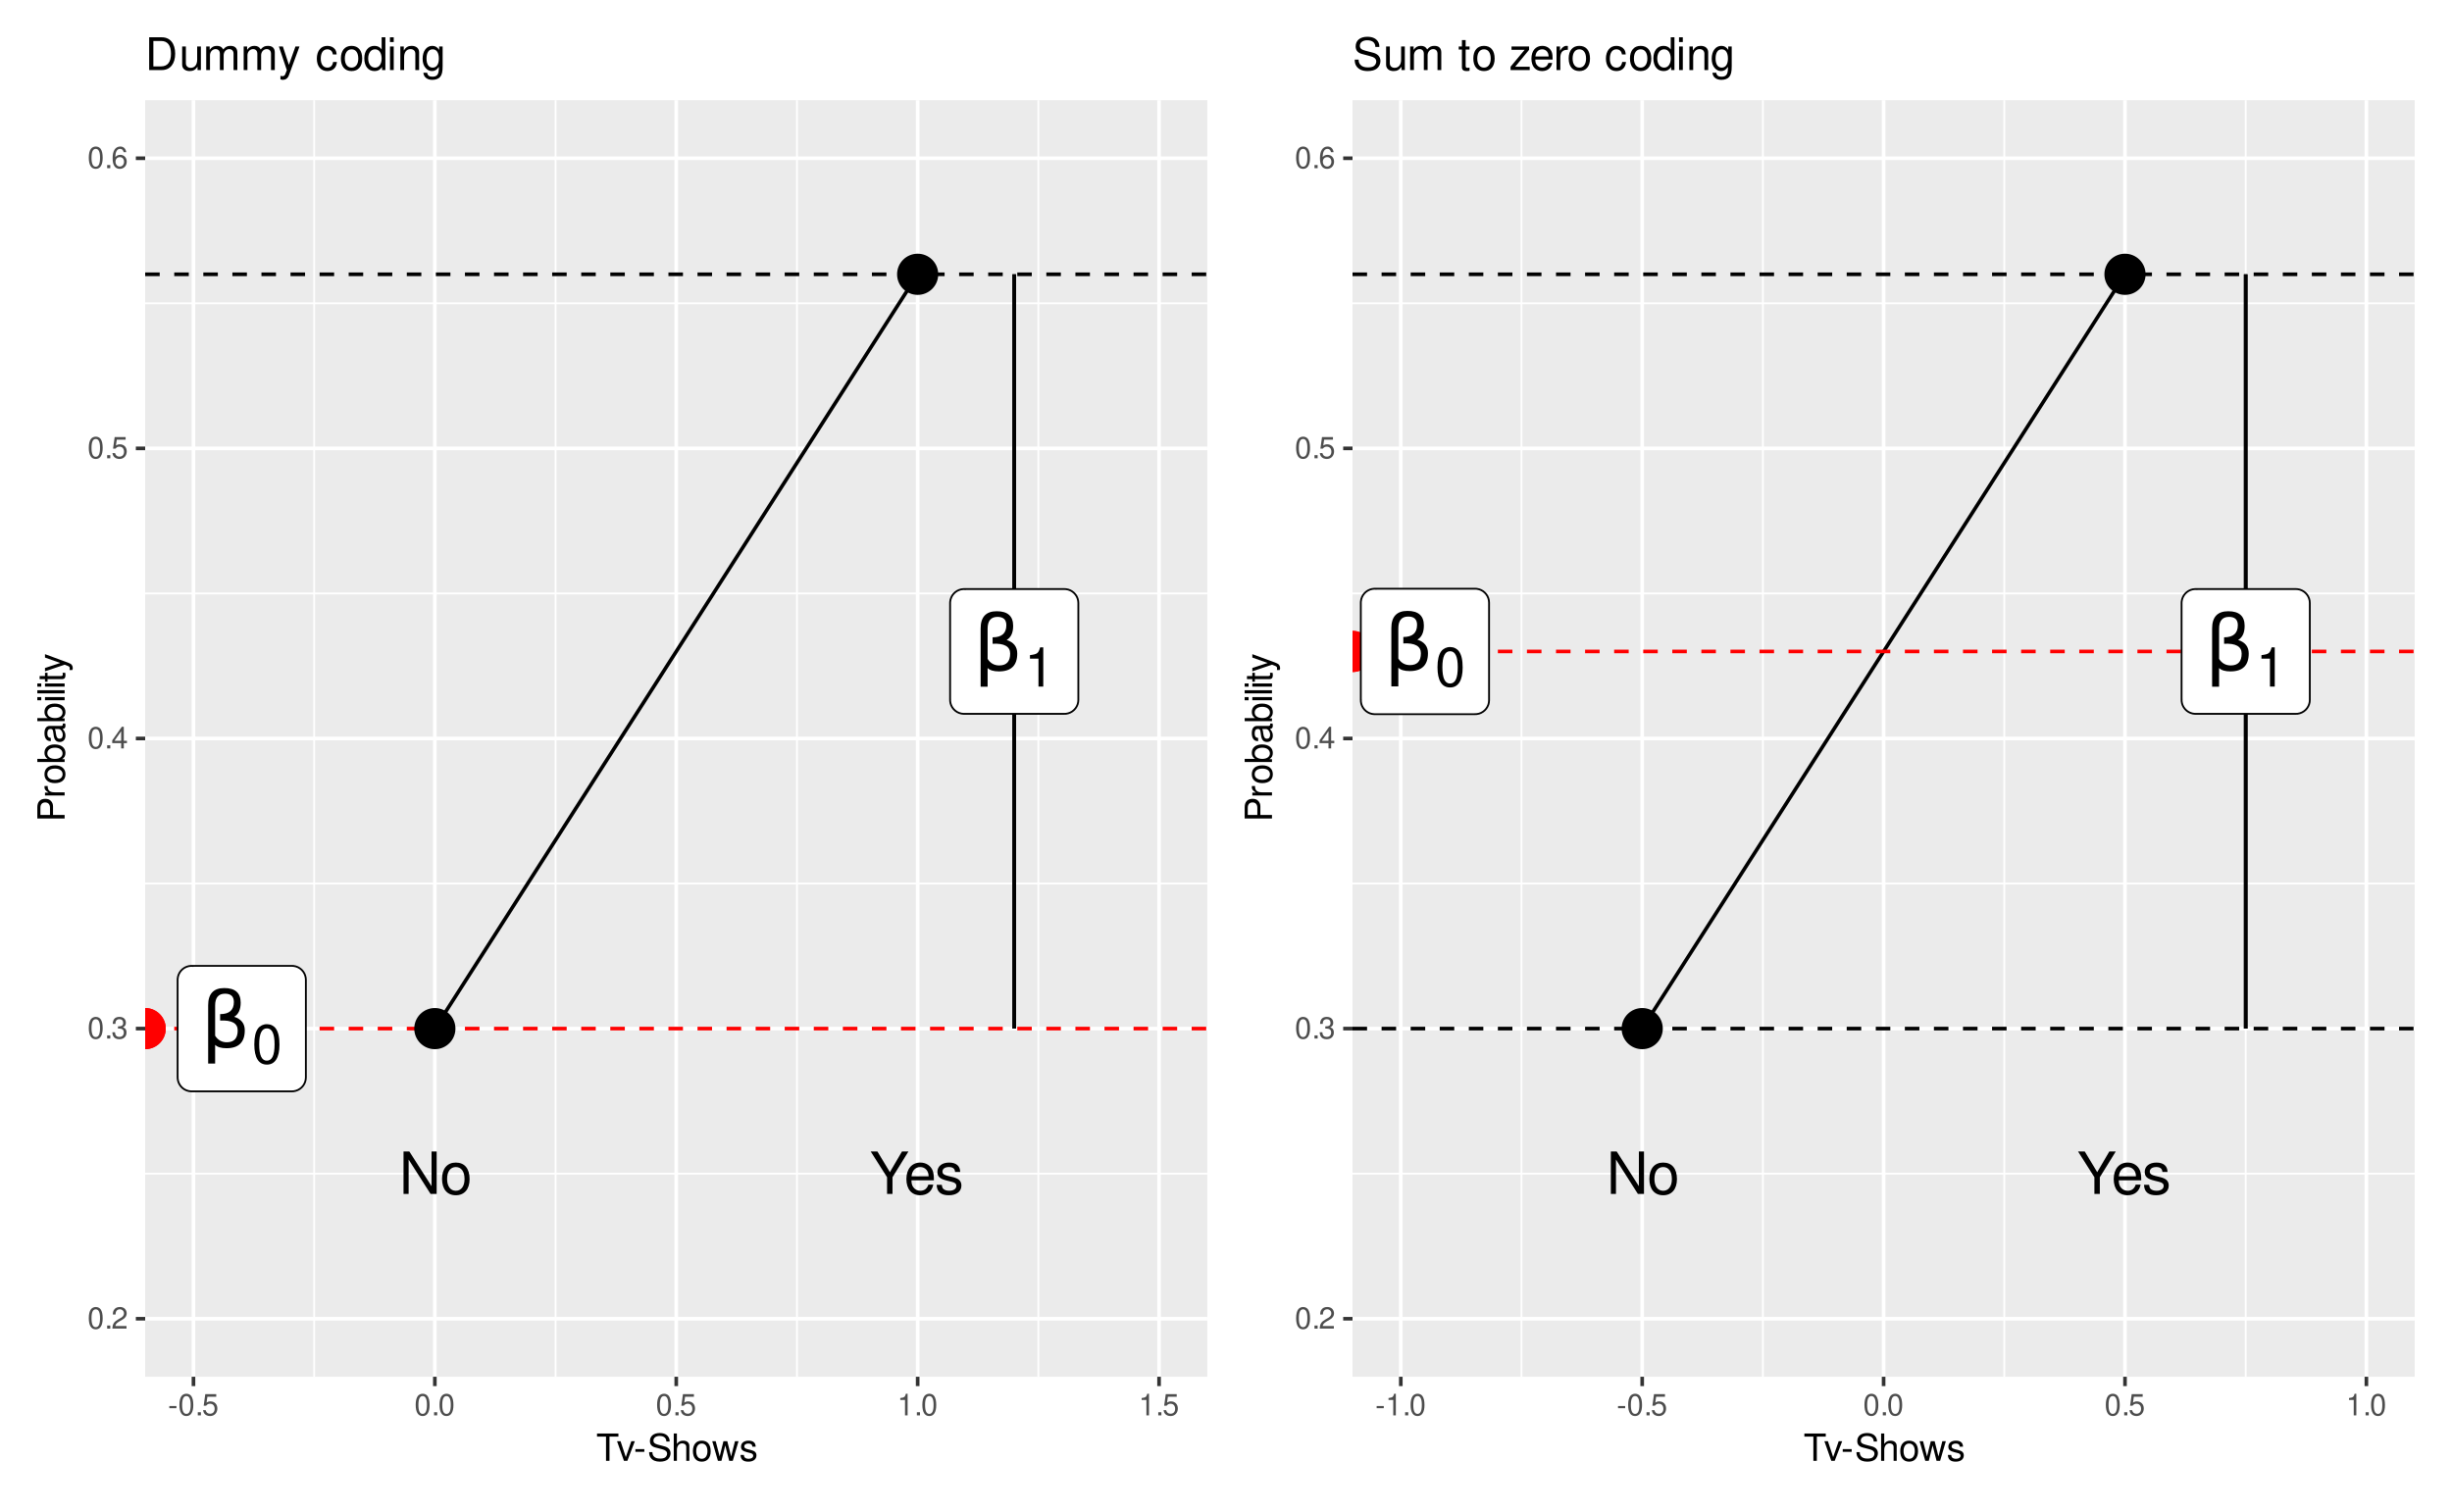 <?xml version="1.0" encoding="UTF-8"?>
<svg xmlns="http://www.w3.org/2000/svg" xmlns:xlink="http://www.w3.org/1999/xlink" width="720pt" height="444pt" viewBox="0 0 720 444" version="1.1">
<defs>
<g>
<symbol overflow="visible" id="glyph0-0">
<path style="stroke:none;" d=""/>
</symbol>
<symbol overflow="visible" id="glyph0-1">
<path style="stroke:none;" d="M 6.609 -4.891 L 11.281 -12.453 L 9.391 -12.453 L 5.844 -6.391 L 2.188 -12.453 L 0.219 -12.453 L 5.016 -4.891 L 5.016 0 L 6.609 0 Z M 6.609 -4.891 "/>
</symbol>
<symbol overflow="visible" id="glyph0-2">
<path style="stroke:none;" d="M 8.766 -4 C 8.766 -5.359 8.656 -6.188 8.406 -6.844 C 7.828 -8.312 6.453 -9.203 4.781 -9.203 C 2.281 -9.203 0.688 -7.312 0.688 -4.359 C 0.688 -1.406 2.219 0.391 4.75 0.391 C 6.797 0.391 8.219 -0.766 8.578 -2.719 L 7.141 -2.719 C 6.75 -1.531 5.938 -0.922 4.797 -0.922 C 3.891 -0.922 3.125 -1.328 2.641 -2.078 C 2.312 -2.594 2.188 -3.109 2.172 -4 Z M 2.203 -5.156 C 2.328 -6.812 3.328 -7.891 4.766 -7.891 C 6.219 -7.891 7.219 -6.766 7.219 -5.156 Z M 2.203 -5.156 "/>
</symbol>
<symbol overflow="visible" id="glyph0-3">
<path style="stroke:none;" d="M 7.484 -6.453 C 7.469 -8.219 6.297 -9.203 4.234 -9.203 C 2.156 -9.203 0.797 -8.125 0.797 -6.469 C 0.797 -5.078 1.516 -4.406 3.641 -3.891 L 4.969 -3.562 C 5.953 -3.328 6.359 -2.969 6.359 -2.344 C 6.359 -1.484 5.516 -0.922 4.266 -0.922 C 3.5 -0.922 2.859 -1.141 2.5 -1.516 C 2.266 -1.781 2.172 -2.031 2.078 -2.672 L 0.578 -2.672 C 0.656 -0.594 1.812 0.391 4.156 0.391 C 6.406 0.391 7.844 -0.719 7.844 -2.438 C 7.844 -3.781 7.094 -4.516 5.312 -4.938 L 3.938 -5.266 C 2.781 -5.531 2.281 -5.906 2.281 -6.547 C 2.281 -7.375 3.016 -7.891 4.188 -7.891 C 5.328 -7.891 5.938 -7.391 5.984 -6.453 Z M 7.484 -6.453 "/>
</symbol>
<symbol overflow="visible" id="glyph0-4">
<path style="stroke:none;" d="M 11.031 -12.453 L 9.531 -12.453 L 9.531 -2.266 L 3.016 -12.453 L 1.297 -12.453 L 1.297 0 L 2.797 0 L 2.797 -10.094 L 9.234 0 L 11.031 0 Z M 11.031 -12.453 "/>
</symbol>
<symbol overflow="visible" id="glyph0-5">
<path style="stroke:none;" d="M 4.641 -9.203 C 2.125 -9.203 0.609 -7.406 0.609 -4.406 C 0.609 -1.391 2.125 0.391 4.656 0.391 C 7.188 0.391 8.703 -1.406 8.703 -4.344 C 8.703 -7.453 7.234 -9.203 4.641 -9.203 Z M 4.656 -7.891 C 6.266 -7.891 7.219 -6.578 7.219 -4.359 C 7.219 -2.234 6.234 -0.922 4.656 -0.922 C 3.078 -0.922 2.094 -2.234 2.094 -4.406 C 2.094 -6.578 3.078 -7.891 4.656 -7.891 Z M 4.656 -7.891 "/>
</symbol>
<symbol overflow="visible" id="glyph1-0">
<path style="stroke:none;" d="M 1.141 4.031 L 1.141 -16.047 L 12.516 -16.047 L 12.516 4.031 Z M 2.406 2.75 L 11.25 2.75 L 11.25 -14.766 L 2.406 -14.766 Z M 2.406 2.75 "/>
</symbol>
<symbol overflow="visible" id="glyph1-1">
<path style="stroke:none;" d="M 4.188 -0.766 L 4.188 4.734 L 2.141 4.734 L 2.141 -12.375 C 2.141 -15.75 3.719 -17.438 6.875 -17.438 C 10.082 -17.438 11.688 -16.008 11.688 -13.156 C 11.688 -11.125 11.051 -9.738 9.781 -9 C 11.852 -8.332 12.891 -7.008 12.891 -5.031 C 12.891 -1.52 11.102 0.234 7.531 0.234 C 5.969 0.234 4.852 -0.098 4.188 -0.766 Z M 4.188 -3.438 C 5.008 -2.156 6.148 -1.516 7.609 -1.516 C 9.742 -1.516 10.812 -2.676 10.812 -5 C 10.812 -7.094 9.094 -8.055 5.656 -7.891 L 5.656 -9.781 C 8.344 -9.781 9.688 -10.969 9.688 -13.344 C 9.688 -14.969 8.82 -15.781 7.094 -15.781 C 5.156 -15.781 4.188 -14.625 4.188 -12.312 Z M 4.188 -3.438 "/>
</symbol>
<symbol overflow="visible" id="glyph2-0">
<path style="stroke:none;" d=""/>
</symbol>
<symbol overflow="visible" id="glyph2-1">
<path style="stroke:none;" d="M 4.391 -11.516 C 3.328 -11.516 2.375 -11.047 1.781 -10.266 C 1.047 -9.25 0.688 -7.719 0.688 -5.578 C 0.688 -1.688 1.953 0.359 4.391 0.359 C 6.781 0.359 8.078 -1.688 8.078 -5.484 C 8.078 -7.719 7.734 -9.219 6.984 -10.266 C 6.391 -11.062 5.453 -11.516 4.391 -11.516 Z M 4.391 -10.281 C 5.891 -10.281 6.641 -8.734 6.641 -5.609 C 6.641 -2.328 5.906 -0.797 4.344 -0.797 C 2.875 -0.797 2.125 -2.391 2.125 -5.562 C 2.125 -8.734 2.875 -10.281 4.391 -10.281 Z M 4.391 -10.281 "/>
</symbol>
<symbol overflow="visible" id="glyph2-2">
<path style="stroke:none;" d="M 4.125 -8.203 L 4.125 0 L 5.531 0 L 5.531 -11.516 L 4.609 -11.516 C 4.109 -9.75 3.797 -9.516 1.625 -9.234 L 1.625 -8.203 Z M 4.125 -8.203 "/>
</symbol>
<symbol overflow="visible" id="glyph3-0">
<path style="stroke:none;" d=""/>
</symbol>
<symbol overflow="visible" id="glyph3-1">
<path style="stroke:none;" d="M 2.422 -6.359 C 1.844 -6.359 1.312 -6.094 0.984 -5.672 C 0.578 -5.109 0.375 -4.25 0.375 -3.078 C 0.375 -0.938 1.078 0.203 2.422 0.203 C 3.734 0.203 4.453 -0.938 4.453 -3.031 C 4.453 -4.25 4.266 -5.078 3.859 -5.672 C 3.531 -6.109 3.016 -6.359 2.422 -6.359 Z M 2.422 -5.672 C 3.25 -5.672 3.672 -4.828 3.672 -3.094 C 3.672 -1.281 3.266 -0.438 2.406 -0.438 C 1.578 -0.438 1.172 -1.312 1.172 -3.062 C 1.172 -4.828 1.578 -5.672 2.422 -5.672 Z M 2.422 -5.672 "/>
</symbol>
<symbol overflow="visible" id="glyph3-2">
<path style="stroke:none;" d="M 1.688 -0.922 L 0.766 -0.922 L 0.766 0 L 1.688 0 Z M 1.688 -0.922 "/>
</symbol>
<symbol overflow="visible" id="glyph3-3">
<path style="stroke:none;" d="M 4.453 -0.766 L 1.172 -0.766 C 1.25 -1.297 1.531 -1.625 2.297 -2.094 L 3.172 -2.594 C 4.047 -3.062 4.5 -3.719 4.5 -4.5 C 4.5 -5.031 4.281 -5.531 3.922 -5.875 C 3.547 -6.203 3.094 -6.359 2.5 -6.359 C 1.703 -6.359 1.125 -6.078 0.781 -5.531 C 0.547 -5.203 0.453 -4.797 0.438 -4.156 L 1.219 -4.156 C 1.234 -4.594 1.297 -4.844 1.406 -5.062 C 1.594 -5.438 2 -5.688 2.469 -5.688 C 3.172 -5.688 3.703 -5.172 3.703 -4.484 C 3.703 -3.969 3.406 -3.531 2.859 -3.219 L 2.047 -2.75 C 0.75 -2 0.375 -1.406 0.297 -0.016 L 4.453 -0.016 Z M 4.453 -0.766 "/>
</symbol>
<symbol overflow="visible" id="glyph3-4">
<path style="stroke:none;" d="M 1.938 -2.922 L 2.359 -2.922 C 3.203 -2.922 3.656 -2.531 3.656 -1.766 C 3.656 -0.969 3.172 -0.484 2.375 -0.484 C 1.516 -0.484 1.109 -0.922 1.062 -1.844 L 0.281 -1.844 C 0.312 -1.344 0.406 -1 0.547 -0.719 C 0.875 -0.109 1.484 0.203 2.344 0.203 C 3.625 0.203 4.453 -0.578 4.453 -1.781 C 4.453 -2.594 4.141 -3.031 3.391 -3.297 C 3.969 -3.531 4.266 -3.969 4.266 -4.609 C 4.266 -5.703 3.547 -6.359 2.359 -6.359 C 1.109 -6.359 0.438 -5.656 0.406 -4.312 L 1.188 -4.312 C 1.203 -4.703 1.234 -4.922 1.328 -5.109 C 1.5 -5.469 1.891 -5.688 2.375 -5.688 C 3.062 -5.688 3.469 -5.266 3.469 -4.578 C 3.469 -4.141 3.312 -3.859 2.969 -3.719 C 2.766 -3.625 2.484 -3.594 1.938 -3.578 Z M 1.938 -2.922 "/>
</symbol>
<symbol overflow="visible" id="glyph3-5">
<path style="stroke:none;" d="M 2.875 -1.547 L 2.875 0 L 3.656 0 L 3.656 -1.547 L 4.578 -1.547 L 4.578 -2.234 L 3.656 -2.234 L 3.656 -6.359 L 3.078 -6.359 L 0.25 -2.359 L 0.25 -1.547 Z M 2.875 -2.234 L 0.922 -2.234 L 2.875 -5.047 Z M 2.875 -2.234 "/>
</symbol>
<symbol overflow="visible" id="glyph3-6">
<path style="stroke:none;" d="M 4.188 -6.234 L 0.969 -6.234 L 0.5 -2.844 L 1.219 -2.844 C 1.578 -3.266 1.875 -3.422 2.359 -3.422 C 3.203 -3.422 3.719 -2.844 3.719 -1.922 C 3.719 -1.031 3.203 -0.484 2.359 -0.484 C 1.688 -0.484 1.266 -0.828 1.078 -1.531 L 0.312 -1.531 C 0.406 -1.016 0.5 -0.781 0.688 -0.547 C 1.031 -0.078 1.672 0.203 2.375 0.203 C 3.641 0.203 4.516 -0.719 4.516 -2.031 C 4.516 -3.266 3.688 -4.109 2.5 -4.109 C 2.062 -4.109 1.703 -4 1.344 -3.734 L 1.594 -5.469 L 4.188 -5.469 Z M 4.188 -6.234 "/>
</symbol>
<symbol overflow="visible" id="glyph3-7">
<path style="stroke:none;" d="M 4.375 -4.703 C 4.234 -5.75 3.562 -6.359 2.609 -6.359 C 1.922 -6.359 1.312 -6.031 0.938 -5.453 C 0.547 -4.828 0.375 -4.062 0.375 -2.906 C 0.375 -1.828 0.531 -1.156 0.906 -0.594 C 1.234 -0.078 1.781 0.203 2.469 0.203 C 3.656 0.203 4.516 -0.688 4.516 -1.922 C 4.516 -3.094 3.719 -3.922 2.609 -3.922 C 1.984 -3.922 1.5 -3.688 1.172 -3.234 C 1.172 -4.797 1.672 -5.672 2.562 -5.672 C 3.109 -5.672 3.484 -5.328 3.609 -4.703 Z M 2.5 -3.234 C 3.25 -3.234 3.719 -2.703 3.719 -1.859 C 3.719 -1.062 3.188 -0.484 2.484 -0.484 C 1.766 -0.484 1.219 -1.094 1.219 -1.906 C 1.219 -2.688 1.734 -3.234 2.5 -3.234 Z M 2.5 -3.234 "/>
</symbol>
<symbol overflow="visible" id="glyph3-8">
<path style="stroke:none;" d="M 2.5 -2.75 L 0.406 -2.75 L 0.406 -2.109 L 2.5 -2.109 Z M 2.5 -2.75 "/>
</symbol>
<symbol overflow="visible" id="glyph3-9">
<path style="stroke:none;" d="M 2.281 -4.531 L 2.281 0 L 3.047 0 L 3.047 -6.359 L 2.547 -6.359 C 2.266 -5.391 2.094 -5.25 0.891 -5.094 L 0.891 -4.531 Z M 2.281 -4.531 "/>
</symbol>
<symbol overflow="visible" id="glyph4-0">
<path style="stroke:none;" d=""/>
</symbol>
<symbol overflow="visible" id="glyph4-1">
<path style="stroke:none;" d="M 3.891 -7.109 L 6.516 -7.109 L 6.516 -8.016 L 0.234 -8.016 L 0.234 -7.109 L 2.875 -7.109 L 2.875 0 L 3.891 0 Z M 3.891 -7.109 "/>
</symbol>
<symbol overflow="visible" id="glyph4-2">
<path style="stroke:none;" d="M 3.141 0 L 5.344 -5.766 L 4.312 -5.766 L 2.688 -1.094 L 1.141 -5.766 L 0.109 -5.766 L 2.141 0 Z M 3.141 0 "/>
</symbol>
<symbol overflow="visible" id="glyph4-3">
<path style="stroke:none;" d="M 3.125 -3.438 L 0.5 -3.438 L 0.5 -2.641 L 3.125 -2.641 Z M 3.125 -3.438 "/>
</symbol>
<symbol overflow="visible" id="glyph4-4">
<path style="stroke:none;" d="M 6.562 -5.672 C 6.562 -6.219 6.516 -6.375 6.344 -6.75 C 5.906 -7.672 4.969 -8.156 3.625 -8.156 C 1.859 -8.156 0.766 -7.25 0.766 -5.797 C 0.766 -4.812 1.281 -4.203 2.344 -3.922 L 4.328 -3.406 C 5.359 -3.141 5.812 -2.734 5.812 -2.094 C 5.812 -1.672 5.578 -1.234 5.234 -0.984 C 4.922 -0.766 4.406 -0.656 3.766 -0.656 C 2.875 -0.656 2.297 -0.859 1.906 -1.312 C 1.609 -1.672 1.484 -2.062 1.5 -2.547 L 0.531 -2.547 C 0.531 -1.812 0.688 -1.328 1 -0.891 C 1.547 -0.125 2.469 0.25 3.703 0.25 C 4.656 0.25 5.438 0.031 5.953 -0.359 C 6.484 -0.797 6.828 -1.5 6.828 -2.203 C 6.828 -3.188 6.219 -3.922 5.125 -4.219 L 3.109 -4.75 C 2.141 -5.016 1.797 -5.328 1.797 -5.938 C 1.797 -6.75 2.516 -7.297 3.594 -7.297 C 4.859 -7.297 5.578 -6.719 5.594 -5.672 Z M 6.562 -5.672 "/>
</symbol>
<symbol overflow="visible" id="glyph4-5">
<path style="stroke:none;" d="M 0.766 -8.016 L 0.766 0 L 1.688 0 L 1.688 -3.172 C 1.688 -4.359 2.297 -5.125 3.25 -5.125 C 3.547 -5.125 3.844 -5.031 4.062 -4.875 C 4.328 -4.672 4.438 -4.406 4.438 -4 L 4.438 0 L 5.344 0 L 5.344 -4.359 C 5.344 -5.328 4.656 -5.922 3.531 -5.922 C 2.719 -5.922 2.219 -5.672 1.688 -4.969 L 1.688 -8.016 Z M 0.766 -8.016 "/>
</symbol>
<symbol overflow="visible" id="glyph4-6">
<path style="stroke:none;" d="M 2.984 -5.922 C 1.359 -5.922 0.391 -4.781 0.391 -2.844 C 0.391 -0.891 1.359 0.25 3 0.25 C 4.625 0.25 5.609 -0.906 5.609 -2.797 C 5.609 -4.797 4.656 -5.922 2.984 -5.922 Z M 3 -5.078 C 4.031 -5.078 4.656 -4.234 4.656 -2.812 C 4.656 -1.438 4.016 -0.594 3 -0.594 C 1.984 -0.594 1.359 -1.438 1.359 -2.844 C 1.359 -4.234 1.984 -5.078 3 -5.078 Z M 3 -5.078 "/>
</symbol>
<symbol overflow="visible" id="glyph4-7">
<path style="stroke:none;" d="M 6.094 0 L 7.781 -5.766 L 6.75 -5.766 L 5.609 -1.281 L 4.484 -5.766 L 3.359 -5.766 L 2.25 -1.281 L 1.078 -5.766 L 0.062 -5.766 L 1.734 0 L 2.766 0 L 3.891 -4.516 L 5.047 0 Z M 6.094 0 "/>
</symbol>
<symbol overflow="visible" id="glyph4-8">
<path style="stroke:none;" d="M 4.812 -4.156 C 4.812 -5.297 4.062 -5.922 2.734 -5.922 C 1.391 -5.922 0.516 -5.234 0.516 -4.172 C 0.516 -3.266 0.984 -2.844 2.344 -2.516 L 3.203 -2.297 C 3.844 -2.141 4.094 -1.906 4.094 -1.5 C 4.094 -0.953 3.547 -0.594 2.75 -0.594 C 2.25 -0.594 1.844 -0.734 1.609 -0.984 C 1.469 -1.141 1.391 -1.312 1.344 -1.719 L 0.375 -1.719 C 0.422 -0.391 1.172 0.25 2.672 0.25 C 4.125 0.25 5.047 -0.469 5.047 -1.578 C 5.047 -2.438 4.562 -2.906 3.422 -3.172 L 2.547 -3.391 C 1.797 -3.562 1.469 -3.812 1.469 -4.219 C 1.469 -4.75 1.953 -5.078 2.688 -5.078 C 3.438 -5.078 3.828 -4.766 3.844 -4.156 Z M 4.812 -4.156 "/>
</symbol>
<symbol overflow="visible" id="glyph5-0">
<path style="stroke:none;" d=""/>
</symbol>
<symbol overflow="visible" id="glyph5-1">
<path style="stroke:none;" d="M -3.406 -2.031 L -3.406 -4.547 C -3.406 -5.172 -3.594 -5.672 -3.969 -6.094 C -4.406 -6.578 -4.922 -6.781 -5.672 -6.781 C -7.172 -6.781 -8.016 -5.891 -8.016 -4.312 L -8.016 -1 L 0 -1 L 0 -2.031 Z M -4.297 -2.031 L -7.109 -2.031 L -7.109 -4.156 C -7.109 -5.141 -6.594 -5.719 -5.703 -5.719 C -4.828 -5.719 -4.297 -5.141 -4.297 -4.156 Z M -4.297 -2.031 "/>
</symbol>
<symbol overflow="visible" id="glyph5-2">
<path style="stroke:none;" d="M -5.766 -0.766 L 0 -0.766 L 0 -1.688 L -2.984 -1.688 C -4.375 -1.688 -5 -2.266 -4.969 -3.531 L -5.891 -3.531 C -5.922 -3.375 -5.922 -3.281 -5.922 -3.172 C -5.922 -2.578 -5.578 -2.141 -4.719 -1.609 L -5.766 -1.609 Z M -5.766 -0.766 "/>
</symbol>
<symbol overflow="visible" id="glyph5-3">
<path style="stroke:none;" d="M -5.922 -2.984 C -5.922 -1.359 -4.781 -0.391 -2.844 -0.391 C -0.891 -0.391 0.25 -1.359 0.25 -3 C 0.25 -4.625 -0.906 -5.609 -2.797 -5.609 C -4.797 -5.609 -5.922 -4.656 -5.922 -2.984 Z M -5.078 -3 C -5.078 -4.031 -4.234 -4.656 -2.812 -4.656 C -1.438 -4.656 -0.594 -4.016 -0.594 -3 C -0.594 -1.984 -1.438 -1.359 -2.844 -1.359 C -4.234 -1.359 -5.078 -1.984 -5.078 -3 Z M -5.078 -3 "/>
</symbol>
<symbol overflow="visible" id="glyph5-4">
<path style="stroke:none;" d="M -8.016 -0.594 L 0 -0.594 L 0 -1.422 L -0.734 -1.422 C -0.062 -1.859 0.25 -2.438 0.25 -3.25 C 0.25 -4.766 -0.984 -5.75 -2.906 -5.75 C -4.781 -5.75 -5.922 -4.812 -5.922 -3.281 C -5.922 -2.5 -5.625 -1.938 -4.984 -1.5 L -8.016 -1.5 Z M -5.078 -3.109 C -5.078 -4.141 -4.188 -4.797 -2.812 -4.797 C -1.5 -4.797 -0.609 -4.109 -0.609 -3.109 C -0.609 -2.141 -1.484 -1.5 -2.844 -1.5 C -4.188 -1.5 -5.078 -2.141 -5.078 -3.109 Z M -5.078 -3.109 "/>
</symbol>
<symbol overflow="visible" id="glyph5-5">
<path style="stroke:none;" d="M -0.531 -5.891 C -0.516 -5.781 -0.516 -5.734 -0.516 -5.688 C -0.516 -5.375 -0.688 -5.188 -0.969 -5.188 L -4.359 -5.188 C -5.375 -5.188 -5.922 -4.438 -5.922 -3.031 C -5.922 -2.172 -5.688 -1.5 -5.266 -1.109 C -4.969 -0.844 -4.625 -0.734 -4.062 -0.719 L -4.062 -1.641 C -4.766 -1.719 -5.078 -2.141 -5.078 -2.984 C -5.078 -3.828 -4.781 -4.281 -4.219 -4.281 L -3.984 -4.281 C -3.594 -4.266 -3.438 -4.062 -3.344 -3.328 C -3.172 -2.031 -3.141 -1.828 -2.984 -1.469 C -2.703 -0.797 -2.203 -0.469 -1.453 -0.469 C -0.406 -0.469 0.25 -1.188 0.25 -2.359 C 0.25 -3.078 0 -3.656 -0.594 -4.312 C 0 -4.375 0.25 -4.656 0.25 -5.266 C 0.25 -5.453 0.234 -5.578 0.156 -5.891 Z M -1.812 -4.281 C -1.5 -4.281 -1.312 -4.188 -1.062 -3.922 C -0.719 -3.547 -0.547 -3.094 -0.547 -2.547 C -0.547 -1.844 -0.891 -1.422 -1.469 -1.422 C -2.078 -1.422 -2.391 -1.812 -2.531 -2.812 C -2.656 -3.781 -2.703 -3.969 -2.844 -4.281 Z M -1.812 -4.281 "/>
</symbol>
<symbol overflow="visible" id="glyph5-6">
<path style="stroke:none;" d="M -5.766 -1.656 L -5.766 -0.734 L 0 -0.734 L 0 -1.656 Z M -8.016 -1.656 L -8.016 -0.719 L -6.859 -0.719 L -6.859 -1.656 Z M -8.016 -1.656 "/>
</symbol>
<symbol overflow="visible" id="glyph5-7">
<path style="stroke:none;" d="M -8.016 -1.672 L -8.016 -0.75 L 0 -0.75 L 0 -1.672 Z M -8.016 -1.672 "/>
</symbol>
<symbol overflow="visible" id="glyph5-8">
<path style="stroke:none;" d="M -5.766 -2.797 L -5.766 -1.844 L -7.344 -1.844 L -7.344 -0.938 L -5.766 -0.938 L -5.766 -0.156 L -5.016 -0.156 L -5.016 -0.938 L -0.656 -0.938 C -0.062 -0.938 0.25 -1.328 0.25 -2.047 C 0.25 -2.281 0.234 -2.484 0.172 -2.797 L -0.594 -2.797 C -0.562 -2.656 -0.547 -2.547 -0.547 -2.359 C -0.547 -1.953 -0.656 -1.844 -1.062 -1.844 L -5.016 -1.844 L -5.016 -2.797 Z M -5.766 -2.797 "/>
</symbol>
<symbol overflow="visible" id="glyph5-9">
<path style="stroke:none;" d="M -5.766 -4.266 L -1.281 -2.672 L -5.766 -1.203 L -5.766 -0.219 L 0.016 -2.172 L 0.938 -1.812 C 1.344 -1.656 1.5 -1.469 1.5 -1.078 C 1.5 -0.922 1.469 -0.797 1.438 -0.594 L 2.25 -0.594 C 2.359 -0.781 2.391 -0.969 2.391 -1.203 C 2.391 -1.5 2.297 -1.828 2.125 -2.062 C 1.906 -2.359 1.672 -2.516 1.203 -2.688 L -5.766 -5.266 Z M -5.766 -4.266 "/>
</symbol>
<symbol overflow="visible" id="glyph6-0">
<path style="stroke:none;" d=""/>
</symbol>
<symbol overflow="visible" id="glyph6-1">
<path style="stroke:none;" d="M 1.172 0 L 4.891 0 C 7.312 0 8.812 -1.828 8.812 -4.812 C 8.812 -7.797 7.328 -9.625 4.891 -9.625 L 1.172 -9.625 Z M 2.406 -1.078 L 2.406 -8.547 L 4.672 -8.547 C 6.578 -8.547 7.578 -7.266 7.578 -4.812 C 7.578 -2.359 6.578 -1.078 4.672 -1.078 Z M 2.406 -1.078 "/>
</symbol>
<symbol overflow="visible" id="glyph6-2">
<path style="stroke:none;" d="M 6.359 0 L 6.359 -6.922 L 5.266 -6.922 L 5.266 -3 C 5.266 -1.578 4.531 -0.656 3.375 -0.656 C 2.516 -0.656 1.953 -1.188 1.953 -2.016 L 1.953 -6.922 L 0.859 -6.922 L 0.859 -1.578 C 0.859 -0.438 1.719 0.297 3.062 0.297 C 4.078 0.297 4.734 -0.047 5.375 -0.969 L 5.375 0 Z M 6.359 0 "/>
</symbol>
<symbol overflow="visible" id="glyph6-3">
<path style="stroke:none;" d="M 0.922 -6.922 L 0.922 0 L 2.031 0 L 2.031 -4.344 C 2.031 -5.344 2.766 -6.156 3.656 -6.156 C 4.469 -6.156 4.938 -5.656 4.938 -4.766 L 4.938 0 L 6.047 0 L 6.047 -4.344 C 6.047 -5.344 6.766 -6.156 7.672 -6.156 C 8.469 -6.156 8.953 -5.641 8.953 -4.766 L 8.953 0 L 10.062 0 L 10.062 -5.188 C 10.062 -6.438 9.344 -7.109 8.047 -7.109 C 7.125 -7.109 6.578 -6.844 5.922 -6.062 C 5.516 -6.797 4.969 -7.109 4.062 -7.109 C 3.141 -7.109 2.516 -6.766 1.938 -5.938 L 1.938 -6.922 Z M 0.922 -6.922 "/>
</symbol>
<symbol overflow="visible" id="glyph6-4">
<path style="stroke:none;" d="M 5.125 -6.922 L 3.203 -1.531 L 1.438 -6.922 L 0.266 -6.922 L 2.594 0.031 L 2.172 1.125 C 2 1.609 1.75 1.797 1.297 1.797 C 1.109 1.797 0.953 1.766 0.719 1.719 L 0.719 2.703 C 0.938 2.828 1.156 2.875 1.453 2.875 C 1.812 2.875 2.188 2.766 2.484 2.547 C 2.828 2.297 3.031 2 3.234 1.453 L 6.312 -6.922 Z M 5.125 -6.922 "/>
</symbol>
<symbol overflow="visible" id="glyph6-5">
<path style="stroke:none;" d=""/>
</symbol>
<symbol overflow="visible" id="glyph6-6">
<path style="stroke:none;" d="M 6.219 -4.594 C 6.172 -5.266 6.016 -5.703 5.75 -6.094 C 5.281 -6.734 4.453 -7.109 3.484 -7.109 C 1.609 -7.109 0.406 -5.641 0.406 -3.344 C 0.406 -1.109 1.594 0.297 3.469 0.297 C 5.125 0.297 6.172 -0.688 6.297 -2.375 L 5.188 -2.375 C 5 -1.266 4.438 -0.719 3.5 -0.719 C 2.281 -0.719 1.562 -1.703 1.562 -3.344 C 1.562 -5.062 2.266 -6.094 3.469 -6.094 C 4.391 -6.094 4.984 -5.562 5.109 -4.594 Z M 6.219 -4.594 "/>
</symbol>
<symbol overflow="visible" id="glyph6-7">
<path style="stroke:none;" d="M 3.594 -7.109 C 1.641 -7.109 0.469 -5.734 0.469 -3.406 C 0.469 -1.062 1.641 0.297 3.609 0.297 C 5.562 0.297 6.734 -1.078 6.734 -3.359 C 6.734 -5.75 5.594 -7.109 3.594 -7.109 Z M 3.609 -6.094 C 4.844 -6.094 5.578 -5.078 5.578 -3.359 C 5.578 -1.734 4.812 -0.719 3.609 -0.719 C 2.375 -0.719 1.625 -1.734 1.625 -3.406 C 1.625 -5.078 2.375 -6.094 3.609 -6.094 Z M 3.609 -6.094 "/>
</symbol>
<symbol overflow="visible" id="glyph6-8">
<path style="stroke:none;" d="M 6.531 -9.625 L 5.438 -9.625 L 5.438 -6.047 C 4.984 -6.75 4.234 -7.109 3.312 -7.109 C 1.516 -7.109 0.344 -5.672 0.344 -3.469 C 0.344 -1.141 1.484 0.297 3.359 0.297 C 4.297 0.297 4.969 -0.047 5.562 -0.906 L 5.562 0 L 6.531 0 Z M 3.5 -6.094 C 4.688 -6.094 5.438 -5.047 5.438 -3.375 C 5.438 -1.781 4.672 -0.719 3.516 -0.719 C 2.297 -0.719 1.484 -1.797 1.484 -3.406 C 1.484 -5.016 2.297 -6.094 3.5 -6.094 Z M 3.5 -6.094 "/>
</symbol>
<symbol overflow="visible" id="glyph6-9">
<path style="stroke:none;" d="M 1.984 -6.922 L 0.891 -6.922 L 0.891 0 L 1.984 0 Z M 1.984 -9.625 L 0.875 -9.625 L 0.875 -8.234 L 1.984 -8.234 Z M 1.984 -9.625 "/>
</symbol>
<symbol overflow="visible" id="glyph6-10">
<path style="stroke:none;" d="M 0.922 -6.922 L 0.922 0 L 2.031 0 L 2.031 -3.812 C 2.031 -5.234 2.766 -6.156 3.906 -6.156 C 4.781 -6.156 5.328 -5.625 5.328 -4.797 L 5.328 0 L 6.438 0 L 6.438 -5.234 C 6.438 -6.375 5.578 -7.109 4.234 -7.109 C 3.203 -7.109 2.547 -6.719 1.938 -5.75 L 1.938 -6.922 Z M 0.922 -6.922 "/>
</symbol>
<symbol overflow="visible" id="glyph6-11">
<path style="stroke:none;" d="M 5.328 -6.922 L 5.328 -5.922 C 4.781 -6.75 4.172 -7.109 3.297 -7.109 C 1.625 -7.109 0.469 -5.562 0.469 -3.344 C 0.469 -2.172 0.734 -1.328 1.328 -0.641 C 1.844 -0.031 2.516 0.297 3.219 0.297 C 4.047 0.297 4.641 -0.062 5.234 -0.938 L 5.234 -0.578 C 5.234 1.266 4.719 1.953 3.344 1.953 C 2.406 1.953 1.922 1.578 1.812 0.797 L 0.688 0.797 C 0.797 2.078 1.812 2.875 3.312 2.875 C 4.328 2.875 5.172 2.547 5.625 2 C 6.156 1.344 6.344 0.484 6.344 -1.141 L 6.344 -6.922 Z M 3.406 -6.094 C 4.562 -6.094 5.234 -5.125 5.234 -3.359 C 5.234 -1.688 4.562 -0.719 3.406 -0.719 C 2.266 -0.719 1.609 -1.703 1.609 -3.406 C 1.609 -5.094 2.266 -6.094 3.406 -6.094 Z M 3.406 -6.094 "/>
</symbol>
<symbol overflow="visible" id="glyph6-12">
<path style="stroke:none;" d="M 7.875 -6.797 C 7.875 -7.453 7.828 -7.641 7.625 -8.094 C 7.094 -9.203 5.969 -9.781 4.344 -9.781 C 2.234 -9.781 0.922 -8.703 0.922 -6.953 C 0.922 -5.781 1.547 -5.047 2.812 -4.719 L 5.203 -4.078 C 6.438 -3.766 6.969 -3.281 6.969 -2.516 C 6.969 -2 6.688 -1.484 6.281 -1.188 C 5.906 -0.906 5.297 -0.781 4.516 -0.781 C 3.453 -0.781 2.766 -1.031 2.297 -1.578 C 1.938 -2 1.781 -2.469 1.797 -3.062 L 0.641 -3.062 C 0.641 -2.172 0.812 -1.594 1.203 -1.062 C 1.859 -0.156 2.969 0.297 4.438 0.297 C 5.578 0.297 6.516 0.047 7.141 -0.438 C 7.797 -0.953 8.203 -1.812 8.203 -2.641 C 8.203 -3.828 7.453 -4.703 6.156 -5.062 L 3.734 -5.703 C 2.578 -6.016 2.156 -6.391 2.156 -7.125 C 2.156 -8.109 3.016 -8.75 4.297 -8.75 C 5.828 -8.75 6.688 -8.062 6.703 -6.797 Z M 7.875 -6.797 "/>
</symbol>
<symbol overflow="visible" id="glyph6-13">
<path style="stroke:none;" d="M 3.359 -6.922 L 2.219 -6.922 L 2.219 -8.812 L 1.125 -8.812 L 1.125 -6.922 L 0.188 -6.922 L 0.188 -6.016 L 1.125 -6.016 L 1.125 -0.797 C 1.125 -0.078 1.594 0.297 2.453 0.297 C 2.75 0.297 2.984 0.281 3.359 0.219 L 3.359 -0.719 C 3.188 -0.672 3.047 -0.656 2.828 -0.656 C 2.344 -0.656 2.219 -0.797 2.219 -1.281 L 2.219 -6.016 L 3.359 -6.016 Z M 3.359 -6.922 "/>
</symbol>
<symbol overflow="visible" id="glyph6-14">
<path style="stroke:none;" d="M 5.844 -6.922 L 0.688 -6.922 L 0.688 -5.953 L 4.547 -5.953 L 0.406 -0.984 L 0.406 0 L 6.031 0 L 6.031 -0.969 L 1.75 -0.969 L 5.844 -5.938 Z M 5.844 -6.922 "/>
</symbol>
<symbol overflow="visible" id="glyph6-15">
<path style="stroke:none;" d="M 6.766 -3.094 C 6.766 -4.141 6.688 -4.781 6.5 -5.297 C 6.047 -6.438 4.984 -7.109 3.703 -7.109 C 1.766 -7.109 0.531 -5.656 0.531 -3.359 C 0.531 -1.078 1.719 0.297 3.672 0.297 C 5.25 0.297 6.344 -0.594 6.625 -2.094 L 5.516 -2.094 C 5.219 -1.188 4.594 -0.719 3.703 -0.719 C 3.016 -0.719 2.422 -1.031 2.047 -1.609 C 1.781 -2 1.688 -2.406 1.672 -3.094 Z M 1.703 -3.984 C 1.797 -5.266 2.578 -6.094 3.688 -6.094 C 4.812 -6.094 5.578 -5.234 5.578 -3.984 Z M 1.703 -3.984 "/>
</symbol>
<symbol overflow="visible" id="glyph6-16">
<path style="stroke:none;" d="M 0.906 -6.922 L 0.906 0 L 2.016 0 L 2.016 -3.594 C 2.031 -5.25 2.719 -6 4.234 -5.953 L 4.234 -7.078 C 4.047 -7.109 3.953 -7.109 3.812 -7.109 C 3.109 -7.109 2.562 -6.688 1.922 -5.672 L 1.922 -6.922 Z M 0.906 -6.922 "/>
</symbol>
</g>
<clipPath id="clip1">
  <path d="M 5.48 5.48 L 360 5.48 L 360 438.523 L 5.48 438.523 Z M 5.48 5.48 "/>
</clipPath>
<clipPath id="clip2">
  <path d="M 42.629 29.438 L 354.52 29.438 L 354.52 404.367 L 42.629 404.367 Z M 42.629 29.438 "/>
</clipPath>
<clipPath id="clip3">
  <path d="M 42.629 344 L 354.52 344 L 354.52 345 L 42.629 345 Z M 42.629 344 "/>
</clipPath>
<clipPath id="clip4">
  <path d="M 42.629 259 L 354.52 259 L 354.52 260 L 42.629 260 Z M 42.629 259 "/>
</clipPath>
<clipPath id="clip5">
  <path d="M 42.629 174 L 354.52 174 L 354.52 175 L 42.629 175 Z M 42.629 174 "/>
</clipPath>
<clipPath id="clip6">
  <path d="M 42.629 88 L 354.52 88 L 354.52 90 L 42.629 90 Z M 42.629 88 "/>
</clipPath>
<clipPath id="clip7">
  <path d="M 91 29.438 L 93 29.438 L 93 404.367 L 91 404.367 Z M 91 29.438 "/>
</clipPath>
<clipPath id="clip8">
  <path d="M 162 29.438 L 164 29.438 L 164 404.367 L 162 404.367 Z M 162 29.438 "/>
</clipPath>
<clipPath id="clip9">
  <path d="M 233 29.438 L 235 29.438 L 235 404.367 L 233 404.367 Z M 233 29.438 "/>
</clipPath>
<clipPath id="clip10">
  <path d="M 304 29.438 L 306 29.438 L 306 404.367 L 304 404.367 Z M 304 29.438 "/>
</clipPath>
<clipPath id="clip11">
  <path d="M 42.629 386 L 354.52 386 L 354.52 388 L 42.629 388 Z M 42.629 386 "/>
</clipPath>
<clipPath id="clip12">
  <path d="M 42.629 301 L 354.52 301 L 354.52 303 L 42.629 303 Z M 42.629 301 "/>
</clipPath>
<clipPath id="clip13">
  <path d="M 42.629 216 L 354.52 216 L 354.52 218 L 42.629 218 Z M 42.629 216 "/>
</clipPath>
<clipPath id="clip14">
  <path d="M 42.629 131 L 354.52 131 L 354.52 133 L 42.629 133 Z M 42.629 131 "/>
</clipPath>
<clipPath id="clip15">
  <path d="M 42.629 45 L 354.52 45 L 354.52 48 L 42.629 48 Z M 42.629 45 "/>
</clipPath>
<clipPath id="clip16">
  <path d="M 56 29.438 L 58 29.438 L 58 404.367 L 56 404.367 Z M 56 29.438 "/>
</clipPath>
<clipPath id="clip17">
  <path d="M 127 29.438 L 129 29.438 L 129 404.367 L 127 404.367 Z M 127 29.438 "/>
</clipPath>
<clipPath id="clip18">
  <path d="M 198 29.438 L 200 29.438 L 200 404.367 L 198 404.367 Z M 198 29.438 "/>
</clipPath>
<clipPath id="clip19">
  <path d="M 268 29.438 L 270 29.438 L 270 404.367 L 268 404.367 Z M 268 29.438 "/>
</clipPath>
<clipPath id="clip20">
  <path d="M 339 29.438 L 341 29.438 L 341 404.367 L 339 404.367 Z M 339 29.438 "/>
</clipPath>
<clipPath id="clip21">
  <path d="M 42.629 80 L 354.52 80 L 354.52 82 L 42.629 82 Z M 42.629 80 "/>
</clipPath>
<clipPath id="clip22">
  <path d="M 42.629 301 L 354.52 301 L 354.52 303 L 42.629 303 Z M 42.629 301 "/>
</clipPath>
<clipPath id="clip23">
  <path d="M 42.629 296 L 49 296 L 49 308 L 42.629 308 Z M 42.629 296 "/>
</clipPath>
<clipPath id="clip24">
  <path d="M 42.629 296 L 49 296 L 49 309 L 42.629 309 Z M 42.629 296 "/>
</clipPath>
<clipPath id="clip25">
  <path d="M 42.629 296 L 49 296 L 49 308 L 42.629 308 Z M 42.629 296 "/>
</clipPath>
<clipPath id="clip26">
  <path d="M 42.629 296 L 49 296 L 49 309 L 42.629 309 Z M 42.629 296 "/>
</clipPath>
<clipPath id="clip27">
  <path d="M 360 5.48 L 714.52 5.48 L 714.52 438.523 L 360 438.523 Z M 360 5.48 "/>
</clipPath>
<clipPath id="clip28">
  <path d="M 397.152 29.438 L 709.043 29.438 L 709.043 404.367 L 397.152 404.367 Z M 397.152 29.438 "/>
</clipPath>
<clipPath id="clip29">
  <path d="M 397.152 344 L 709.043 344 L 709.043 345 L 397.152 345 Z M 397.152 344 "/>
</clipPath>
<clipPath id="clip30">
  <path d="M 397.152 259 L 709.043 259 L 709.043 260 L 397.152 260 Z M 397.152 259 "/>
</clipPath>
<clipPath id="clip31">
  <path d="M 397.152 174 L 709.043 174 L 709.043 175 L 397.152 175 Z M 397.152 174 "/>
</clipPath>
<clipPath id="clip32">
  <path d="M 397.152 88 L 709.043 88 L 709.043 90 L 397.152 90 Z M 397.152 88 "/>
</clipPath>
<clipPath id="clip33">
  <path d="M 446 29.438 L 448 29.438 L 448 404.367 L 446 404.367 Z M 446 29.438 "/>
</clipPath>
<clipPath id="clip34">
  <path d="M 517 29.438 L 518 29.438 L 518 404.367 L 517 404.367 Z M 517 29.438 "/>
</clipPath>
<clipPath id="clip35">
  <path d="M 588 29.438 L 589 29.438 L 589 404.367 L 588 404.367 Z M 588 29.438 "/>
</clipPath>
<clipPath id="clip36">
  <path d="M 659 29.438 L 660 29.438 L 660 404.367 L 659 404.367 Z M 659 29.438 "/>
</clipPath>
<clipPath id="clip37">
  <path d="M 397.152 386 L 709.043 386 L 709.043 388 L 397.152 388 Z M 397.152 386 "/>
</clipPath>
<clipPath id="clip38">
  <path d="M 397.152 301 L 709.043 301 L 709.043 303 L 397.152 303 Z M 397.152 301 "/>
</clipPath>
<clipPath id="clip39">
  <path d="M 397.152 216 L 709.043 216 L 709.043 218 L 397.152 218 Z M 397.152 216 "/>
</clipPath>
<clipPath id="clip40">
  <path d="M 397.152 131 L 709.043 131 L 709.043 133 L 397.152 133 Z M 397.152 131 "/>
</clipPath>
<clipPath id="clip41">
  <path d="M 397.152 45 L 709.043 45 L 709.043 48 L 397.152 48 Z M 397.152 45 "/>
</clipPath>
<clipPath id="clip42">
  <path d="M 410 29.438 L 412 29.438 L 412 404.367 L 410 404.367 Z M 410 29.438 "/>
</clipPath>
<clipPath id="clip43">
  <path d="M 481 29.438 L 483 29.438 L 483 404.367 L 481 404.367 Z M 481 29.438 "/>
</clipPath>
<clipPath id="clip44">
  <path d="M 552 29.438 L 554 29.438 L 554 404.367 L 552 404.367 Z M 552 29.438 "/>
</clipPath>
<clipPath id="clip45">
  <path d="M 623 29.438 L 625 29.438 L 625 404.367 L 623 404.367 Z M 623 29.438 "/>
</clipPath>
<clipPath id="clip46">
  <path d="M 694 29.438 L 696 29.438 L 696 404.367 L 694 404.367 Z M 694 29.438 "/>
</clipPath>
<clipPath id="clip47">
  <path d="M 397.152 80 L 709.043 80 L 709.043 82 L 397.152 82 Z M 397.152 80 "/>
</clipPath>
<clipPath id="clip48">
  <path d="M 397.152 301 L 709.043 301 L 709.043 303 L 397.152 303 Z M 397.152 301 "/>
</clipPath>
<clipPath id="clip49">
  <path d="M 397.152 190 L 709.043 190 L 709.043 192 L 397.152 192 Z M 397.152 190 "/>
</clipPath>
<clipPath id="clip50">
  <path d="M 397.152 185 L 403 185 L 403 198 L 397.152 198 Z M 397.152 185 "/>
</clipPath>
<clipPath id="clip51">
  <path d="M 397.152 185 L 404 185 L 404 198 L 397.152 198 Z M 397.152 185 "/>
</clipPath>
<clipPath id="clip52">
  <path d="M 397.152 185 L 403 185 L 403 198 L 397.152 198 Z M 397.152 185 "/>
</clipPath>
<clipPath id="clip53">
  <path d="M 397.152 185 L 404 185 L 404 198 L 397.152 198 Z M 397.152 185 "/>
</clipPath>
</defs>
<g id="surface216">
<rect x="0" y="0" width="720" height="444" style="fill:rgb(100%,100%,100%);fill-opacity:1;stroke:none;"/>
<rect x="0" y="0" width="720" height="444" style="fill:rgb(100%,100%,100%);fill-opacity:1;stroke:none;"/>
<path style="fill:none;stroke-width:1.067;stroke-linecap:round;stroke-linejoin:round;stroke:rgb(100%,100%,100%);stroke-opacity:1;stroke-miterlimit:10;" d="M 0 444 L 720 444 L 720 0 L 0 0 Z M 0 444 "/>
<g clip-path="url(#clip1)" clip-rule="nonzero">
<path style="fill-rule:nonzero;fill:rgb(100%,100%,100%);fill-opacity:1;stroke-width:1.067;stroke-linecap:round;stroke-linejoin:round;stroke:rgb(100%,100%,100%);stroke-opacity:1;stroke-miterlimit:10;" d="M 5.48 438.52 L 360 438.52 L 360 5.477 L 5.48 5.477 Z M 5.48 438.52 "/>
</g>
<g clip-path="url(#clip2)" clip-rule="nonzero">
<path style=" stroke:none;fill-rule:nonzero;fill:rgb(92.157%,92.157%,92.157%);fill-opacity:1;" d="M 42.629 404.371 L 354.52 404.371 L 354.52 29.441 L 42.629 29.441 Z M 42.629 404.371 "/>
</g>
<g clip-path="url(#clip3)" clip-rule="nonzero">
<path style="fill:none;stroke-width:0.533;stroke-linecap:butt;stroke-linejoin:round;stroke:rgb(100%,100%,100%);stroke-opacity:1;stroke-miterlimit:10;" d="M 42.629 344.723 L 354.52 344.723 "/>
</g>
<g clip-path="url(#clip4)" clip-rule="nonzero">
<path style="fill:none;stroke-width:0.533;stroke-linecap:butt;stroke-linejoin:round;stroke:rgb(100%,100%,100%);stroke-opacity:1;stroke-miterlimit:10;" d="M 42.629 259.512 L 354.52 259.512 "/>
</g>
<g clip-path="url(#clip5)" clip-rule="nonzero">
<path style="fill:none;stroke-width:0.533;stroke-linecap:butt;stroke-linejoin:round;stroke:rgb(100%,100%,100%);stroke-opacity:1;stroke-miterlimit:10;" d="M 42.629 174.297 L 354.52 174.297 "/>
</g>
<g clip-path="url(#clip6)" clip-rule="nonzero">
<path style="fill:none;stroke-width:0.533;stroke-linecap:butt;stroke-linejoin:round;stroke:rgb(100%,100%,100%);stroke-opacity:1;stroke-miterlimit:10;" d="M 42.629 89.086 L 354.52 89.086 "/>
</g>
<g clip-path="url(#clip7)" clip-rule="nonzero">
<path style="fill:none;stroke-width:0.533;stroke-linecap:butt;stroke-linejoin:round;stroke:rgb(100%,100%,100%);stroke-opacity:1;stroke-miterlimit:10;" d="M 92.25 404.371 L 92.25 29.438 "/>
</g>
<g clip-path="url(#clip8)" clip-rule="nonzero">
<path style="fill:none;stroke-width:0.533;stroke-linecap:butt;stroke-linejoin:round;stroke:rgb(100%,100%,100%);stroke-opacity:1;stroke-miterlimit:10;" d="M 163.133 404.371 L 163.133 29.438 "/>
</g>
<g clip-path="url(#clip9)" clip-rule="nonzero">
<path style="fill:none;stroke-width:0.533;stroke-linecap:butt;stroke-linejoin:round;stroke:rgb(100%,100%,100%);stroke-opacity:1;stroke-miterlimit:10;" d="M 234.016 404.371 L 234.016 29.438 "/>
</g>
<g clip-path="url(#clip10)" clip-rule="nonzero">
<path style="fill:none;stroke-width:0.533;stroke-linecap:butt;stroke-linejoin:round;stroke:rgb(100%,100%,100%);stroke-opacity:1;stroke-miterlimit:10;" d="M 304.902 404.371 L 304.902 29.438 "/>
</g>
<g clip-path="url(#clip11)" clip-rule="nonzero">
<path style="fill:none;stroke-width:1.067;stroke-linecap:butt;stroke-linejoin:round;stroke:rgb(100%,100%,100%);stroke-opacity:1;stroke-miterlimit:10;" d="M 42.629 387.328 L 354.52 387.328 "/>
</g>
<g clip-path="url(#clip12)" clip-rule="nonzero">
<path style="fill:none;stroke-width:1.067;stroke-linecap:butt;stroke-linejoin:round;stroke:rgb(100%,100%,100%);stroke-opacity:1;stroke-miterlimit:10;" d="M 42.629 302.117 L 354.52 302.117 "/>
</g>
<g clip-path="url(#clip13)" clip-rule="nonzero">
<path style="fill:none;stroke-width:1.067;stroke-linecap:butt;stroke-linejoin:round;stroke:rgb(100%,100%,100%);stroke-opacity:1;stroke-miterlimit:10;" d="M 42.629 216.902 L 354.52 216.902 "/>
</g>
<g clip-path="url(#clip14)" clip-rule="nonzero">
<path style="fill:none;stroke-width:1.067;stroke-linecap:butt;stroke-linejoin:round;stroke:rgb(100%,100%,100%);stroke-opacity:1;stroke-miterlimit:10;" d="M 42.629 131.691 L 354.52 131.691 "/>
</g>
<g clip-path="url(#clip15)" clip-rule="nonzero">
<path style="fill:none;stroke-width:1.067;stroke-linecap:butt;stroke-linejoin:round;stroke:rgb(100%,100%,100%);stroke-opacity:1;stroke-miterlimit:10;" d="M 42.629 46.48 L 354.52 46.48 "/>
</g>
<g clip-path="url(#clip16)" clip-rule="nonzero">
<path style="fill:none;stroke-width:1.067;stroke-linecap:butt;stroke-linejoin:round;stroke:rgb(100%,100%,100%);stroke-opacity:1;stroke-miterlimit:10;" d="M 56.809 404.371 L 56.809 29.438 "/>
</g>
<g clip-path="url(#clip17)" clip-rule="nonzero">
<path style="fill:none;stroke-width:1.067;stroke-linecap:butt;stroke-linejoin:round;stroke:rgb(100%,100%,100%);stroke-opacity:1;stroke-miterlimit:10;" d="M 127.691 404.371 L 127.691 29.438 "/>
</g>
<g clip-path="url(#clip18)" clip-rule="nonzero">
<path style="fill:none;stroke-width:1.067;stroke-linecap:butt;stroke-linejoin:round;stroke:rgb(100%,100%,100%);stroke-opacity:1;stroke-miterlimit:10;" d="M 198.574 404.371 L 198.574 29.438 "/>
</g>
<g clip-path="url(#clip19)" clip-rule="nonzero">
<path style="fill:none;stroke-width:1.067;stroke-linecap:butt;stroke-linejoin:round;stroke:rgb(100%,100%,100%);stroke-opacity:1;stroke-miterlimit:10;" d="M 269.461 404.371 L 269.461 29.438 "/>
</g>
<g clip-path="url(#clip20)" clip-rule="nonzero">
<path style="fill:none;stroke-width:1.067;stroke-linecap:butt;stroke-linejoin:round;stroke:rgb(100%,100%,100%);stroke-opacity:1;stroke-miterlimit:10;" d="M 340.344 404.371 L 340.344 29.438 "/>
</g>
<g clip-path="url(#clip21)" clip-rule="nonzero">
<path style="fill:none;stroke-width:1.067;stroke-linecap:butt;stroke-linejoin:round;stroke:rgb(0%,0%,0%);stroke-opacity:1;stroke-dasharray:4.268,4.268;stroke-miterlimit:10;" d="M 42.629 80.566 L 354.52 80.566 "/>
</g>
<g clip-path="url(#clip22)" clip-rule="nonzero">
<path style="fill:none;stroke-width:1.067;stroke-linecap:butt;stroke-linejoin:round;stroke:rgb(100%,0%,0%);stroke-opacity:1;stroke-dasharray:4.268,4.268;stroke-miterlimit:10;" d="M 42.629 302.117 L 354.52 302.117 "/>
</g>
<path style="fill-rule:nonzero;fill:rgb(0%,0%,0%);fill-opacity:1;stroke-width:0.709;stroke-linecap:round;stroke-linejoin:round;stroke:rgb(0%,0%,0%);stroke-opacity:1;stroke-miterlimit:10;" d="M 275.148 80.566 C 275.148 83.707 272.602 86.254 269.461 86.254 C 266.316 86.254 263.77 83.707 263.77 80.566 C 263.77 77.422 266.316 74.875 269.461 74.875 C 272.602 74.875 275.148 77.422 275.148 80.566 "/>
<path style="fill-rule:nonzero;fill:rgb(0%,0%,0%);fill-opacity:1;stroke-width:0.709;stroke-linecap:round;stroke-linejoin:round;stroke:rgb(0%,0%,0%);stroke-opacity:1;stroke-miterlimit:10;" d="M 133.379 302.117 C 133.379 305.258 130.832 307.805 127.691 307.805 C 124.551 307.805 122 305.258 122 302.117 C 122 298.973 124.551 296.426 127.691 296.426 C 130.832 296.426 133.379 298.973 133.379 302.117 "/>
<path style="fill:none;stroke-width:1.067;stroke-linecap:butt;stroke-linejoin:round;stroke:rgb(0%,0%,0%);stroke-opacity:1;stroke-miterlimit:10;" d="M 127.691 302.117 L 269.461 80.566 "/>
<g clip-path="url(#clip23)" clip-rule="nonzero">
<path style=" stroke:none;fill-rule:nonzero;fill:rgb(100%,0%,0%);fill-opacity:1;" d="M 48.32 302.117 C 48.32 305.258 45.773 307.805 42.629 307.805 C 39.488 307.805 36.941 305.258 36.941 302.117 C 36.941 298.973 39.488 296.426 42.629 296.426 C 45.773 296.426 48.32 298.973 48.32 302.117 "/>
</g>
<g clip-path="url(#clip24)" clip-rule="nonzero">
<path style="fill:none;stroke-width:0.709;stroke-linecap:round;stroke-linejoin:round;stroke:rgb(100%,0%,0%);stroke-opacity:1;stroke-miterlimit:10;" d="M 48.32 302.117 C 48.32 305.258 45.773 307.805 42.629 307.805 C 39.488 307.805 36.941 305.258 36.941 302.117 C 36.941 298.973 39.488 296.426 42.629 296.426 C 45.773 296.426 48.32 298.973 48.32 302.117 "/>
</g>
<g clip-path="url(#clip25)" clip-rule="nonzero">
<path style=" stroke:none;fill-rule:nonzero;fill:rgb(100%,0%,0%);fill-opacity:1;" d="M 48.32 302.117 C 48.32 305.258 45.773 307.805 42.629 307.805 C 39.488 307.805 36.941 305.258 36.941 302.117 C 36.941 298.973 39.488 296.426 42.629 296.426 C 45.773 296.426 48.32 298.973 48.32 302.117 "/>
</g>
<g clip-path="url(#clip26)" clip-rule="nonzero">
<path style="fill:none;stroke-width:0.709;stroke-linecap:round;stroke-linejoin:round;stroke:rgb(100%,0%,0%);stroke-opacity:1;stroke-miterlimit:10;" d="M 48.32 302.117 C 48.32 305.258 45.773 307.805 42.629 307.805 C 39.488 307.805 36.941 305.258 36.941 302.117 C 36.941 298.973 39.488 296.426 42.629 296.426 C 45.773 296.426 48.32 298.973 48.32 302.117 "/>
</g>
<g style="fill:rgb(0%,0%,0%);fill-opacity:1;">
  <use xlink:href="#glyph0-1" x="255.461" y="350.668"/>
  <use xlink:href="#glyph0-2" x="265.461" y="350.668"/>
  <use xlink:href="#glyph0-3" x="274.461" y="350.668"/>
</g>
<g style="fill:rgb(0%,0%,0%);fill-opacity:1;">
  <use xlink:href="#glyph0-4" x="117.191" y="350.668"/>
  <use xlink:href="#glyph0-5" x="129.191" y="350.668"/>
</g>
<path style="fill-rule:nonzero;fill:rgb(100%,100%,100%);fill-opacity:1;stroke-width:0.533;stroke-linecap:round;stroke-linejoin:round;stroke:rgb(0%,0%,0%);stroke-opacity:1;stroke-miterlimit:10;" d="M 56.254 320.543 L 85.715 320.543 L 85.551 320.543 L 86.211 320.516 L 86.855 320.383 L 87.473 320.148 L 88.043 319.82 L 88.555 319.402 L 88.992 318.91 L 89.344 318.352 L 89.602 317.746 L 89.758 317.105 L 89.812 316.449 L 89.812 287.785 L 89.758 287.129 L 89.602 286.488 L 89.344 285.879 L 88.992 285.324 L 88.555 284.828 L 88.043 284.414 L 87.473 284.082 L 86.855 283.848 L 86.211 283.719 L 85.715 283.688 L 56.254 283.688 L 56.746 283.719 L 56.086 283.691 L 55.434 283.77 L 54.801 283.953 L 54.203 284.234 L 53.66 284.609 L 53.188 285.066 L 52.789 285.594 L 52.484 286.18 L 52.273 286.805 L 52.168 287.453 L 52.156 287.785 L 52.156 316.449 L 52.168 316.117 L 52.168 316.777 L 52.273 317.43 L 52.484 318.055 L 52.789 318.637 L 53.188 319.164 L 53.66 319.621 L 54.203 319.996 L 54.801 320.277 L 55.434 320.461 L 56.086 320.543 Z M 56.254 320.543 "/>
<g style="fill:rgb(0%,0%,0%);fill-opacity:1;">
  <use xlink:href="#glyph1-1" x="58.984" y="307.644"/>
</g>
<g style="fill:rgb(0%,0%,0%);fill-opacity:1;">
  <use xlink:href="#glyph2-1" x="73.984" y="312.33"/>
</g>
<path style="fill:none;stroke-width:1.067;stroke-linecap:butt;stroke-linejoin:round;stroke:rgb(0%,0%,0%);stroke-opacity:1;stroke-miterlimit:10;" d="M 297.812 302.117 L 297.812 80.566 "/>
<path style="fill:none;stroke-width:1.067;stroke-linecap:butt;stroke-linejoin:round;stroke:rgb(0%,0%,0%);stroke-opacity:1;stroke-miterlimit:10;" d="M 297.812 302.117 L 297.812 80.566 "/>
<path style="fill-rule:nonzero;fill:rgb(100%,100%,100%);fill-opacity:1;stroke-width:0.533;stroke-linecap:round;stroke-linejoin:round;stroke:rgb(0%,0%,0%);stroke-opacity:1;stroke-miterlimit:10;" d="M 283.082 209.668 L 312.543 209.668 L 312.379 209.664 L 313.039 209.641 L 313.684 209.508 L 314.301 209.273 L 314.871 208.945 L 315.383 208.527 L 315.82 208.035 L 316.172 207.477 L 316.43 206.871 L 316.59 206.23 L 316.641 205.57 L 316.641 177.109 L 316.59 176.453 L 316.43 175.812 L 316.172 175.203 L 315.82 174.648 L 315.383 174.152 L 314.871 173.738 L 314.301 173.406 L 313.684 173.172 L 313.039 173.043 L 312.543 173.012 L 283.082 173.012 L 283.574 173.043 L 282.918 173.016 L 282.262 173.094 L 281.629 173.277 L 281.031 173.562 L 280.492 173.934 L 280.016 174.391 L 279.617 174.918 L 279.312 175.504 L 279.105 176.129 L 278.996 176.781 L 278.984 177.109 L 278.984 205.57 L 278.996 205.242 L 278.996 205.902 L 279.105 206.551 L 279.312 207.18 L 279.617 207.762 L 280.016 208.289 L 280.492 208.746 L 281.031 209.121 L 281.629 209.402 L 282.262 209.586 L 282.918 209.664 Z M 283.082 209.668 "/>
<g style="fill:rgb(0%,0%,0%);fill-opacity:1;">
  <use xlink:href="#glyph1-1" x="285.812" y="196.968"/>
</g>
<g style="fill:rgb(0%,0%,0%);fill-opacity:1;">
  <use xlink:href="#glyph2-2" x="300.812" y="201.654"/>
</g>
<g style="fill:rgb(30.196%,30.196%,30.196%);fill-opacity:1;">
  <use xlink:href="#glyph3-1" x="25.699" y="390.243"/>
  <use xlink:href="#glyph3-2" x="30.699" y="390.243"/>
  <use xlink:href="#glyph3-3" x="32.699" y="390.243"/>
</g>
<g style="fill:rgb(30.196%,30.196%,30.196%);fill-opacity:1;">
  <use xlink:href="#glyph3-1" x="25.699" y="305.032"/>
  <use xlink:href="#glyph3-2" x="30.699" y="305.032"/>
  <use xlink:href="#glyph3-4" x="32.699" y="305.032"/>
</g>
<g style="fill:rgb(30.196%,30.196%,30.196%);fill-opacity:1;">
  <use xlink:href="#glyph3-1" x="25.699" y="219.817"/>
  <use xlink:href="#glyph3-2" x="30.699" y="219.817"/>
  <use xlink:href="#glyph3-5" x="32.699" y="219.817"/>
</g>
<g style="fill:rgb(30.196%,30.196%,30.196%);fill-opacity:1;">
  <use xlink:href="#glyph3-1" x="25.699" y="134.606"/>
  <use xlink:href="#glyph3-2" x="30.699" y="134.606"/>
  <use xlink:href="#glyph3-6" x="32.699" y="134.606"/>
</g>
<g style="fill:rgb(30.196%,30.196%,30.196%);fill-opacity:1;">
  <use xlink:href="#glyph3-1" x="25.699" y="49.396"/>
  <use xlink:href="#glyph3-2" x="30.699" y="49.396"/>
  <use xlink:href="#glyph3-7" x="32.699" y="49.396"/>
</g>
<path style="fill:none;stroke-width:1.067;stroke-linecap:butt;stroke-linejoin:round;stroke:rgb(20%,20%,20%);stroke-opacity:1;stroke-miterlimit:10;" d="M 39.891 387.328 L 42.629 387.328 "/>
<path style="fill:none;stroke-width:1.067;stroke-linecap:butt;stroke-linejoin:round;stroke:rgb(20%,20%,20%);stroke-opacity:1;stroke-miterlimit:10;" d="M 39.891 302.117 L 42.629 302.117 "/>
<path style="fill:none;stroke-width:1.067;stroke-linecap:butt;stroke-linejoin:round;stroke:rgb(20%,20%,20%);stroke-opacity:1;stroke-miterlimit:10;" d="M 39.891 216.902 L 42.629 216.902 "/>
<path style="fill:none;stroke-width:1.067;stroke-linecap:butt;stroke-linejoin:round;stroke:rgb(20%,20%,20%);stroke-opacity:1;stroke-miterlimit:10;" d="M 39.891 131.691 L 42.629 131.691 "/>
<path style="fill:none;stroke-width:1.067;stroke-linecap:butt;stroke-linejoin:round;stroke:rgb(20%,20%,20%);stroke-opacity:1;stroke-miterlimit:10;" d="M 39.891 46.48 L 42.629 46.48 "/>
<path style="fill:none;stroke-width:1.067;stroke-linecap:butt;stroke-linejoin:round;stroke:rgb(20%,20%,20%);stroke-opacity:1;stroke-miterlimit:10;" d="M 56.809 407.109 L 56.809 404.371 "/>
<path style="fill:none;stroke-width:1.067;stroke-linecap:butt;stroke-linejoin:round;stroke:rgb(20%,20%,20%);stroke-opacity:1;stroke-miterlimit:10;" d="M 127.691 407.109 L 127.691 404.371 "/>
<path style="fill:none;stroke-width:1.067;stroke-linecap:butt;stroke-linejoin:round;stroke:rgb(20%,20%,20%);stroke-opacity:1;stroke-miterlimit:10;" d="M 198.574 407.109 L 198.574 404.371 "/>
<path style="fill:none;stroke-width:1.067;stroke-linecap:butt;stroke-linejoin:round;stroke:rgb(20%,20%,20%);stroke-opacity:1;stroke-miterlimit:10;" d="M 269.461 407.109 L 269.461 404.371 "/>
<path style="fill:none;stroke-width:1.067;stroke-linecap:butt;stroke-linejoin:round;stroke:rgb(20%,20%,20%);stroke-opacity:1;stroke-miterlimit:10;" d="M 340.344 407.109 L 340.344 404.371 "/>
<g style="fill:rgb(30.196%,30.196%,30.196%);fill-opacity:1;">
  <use xlink:href="#glyph3-8" x="49.309" y="415.716"/>
  <use xlink:href="#glyph3-1" x="52.309" y="415.716"/>
  <use xlink:href="#glyph3-2" x="57.309" y="415.716"/>
  <use xlink:href="#glyph3-6" x="59.309" y="415.716"/>
</g>
<g style="fill:rgb(30.196%,30.196%,30.196%);fill-opacity:1;">
  <use xlink:href="#glyph3-1" x="121.691" y="415.716"/>
  <use xlink:href="#glyph3-2" x="126.691" y="415.716"/>
  <use xlink:href="#glyph3-1" x="128.691" y="415.716"/>
</g>
<g style="fill:rgb(30.196%,30.196%,30.196%);fill-opacity:1;">
  <use xlink:href="#glyph3-1" x="192.574" y="415.716"/>
  <use xlink:href="#glyph3-2" x="197.574" y="415.716"/>
  <use xlink:href="#glyph3-6" x="199.574" y="415.716"/>
</g>
<g style="fill:rgb(30.196%,30.196%,30.196%);fill-opacity:1;">
  <use xlink:href="#glyph3-9" x="263.461" y="415.716"/>
  <use xlink:href="#glyph3-2" x="268.461" y="415.716"/>
  <use xlink:href="#glyph3-1" x="270.461" y="415.716"/>
</g>
<g style="fill:rgb(30.196%,30.196%,30.196%);fill-opacity:1;">
  <use xlink:href="#glyph3-9" x="334.344" y="415.716"/>
  <use xlink:href="#glyph3-2" x="339.344" y="415.716"/>
  <use xlink:href="#glyph3-6" x="341.344" y="415.716"/>
</g>
<g style="fill:rgb(0%,0%,0%);fill-opacity:1;">
  <use xlink:href="#glyph4-1" x="175.074" y="429.062"/>
  <use xlink:href="#glyph4-2" x="181.074" y="429.062"/>
  <use xlink:href="#glyph4-3" x="186.074" y="429.062"/>
  <use xlink:href="#glyph4-4" x="190.074" y="429.062"/>
  <use xlink:href="#glyph4-5" x="197.074" y="429.062"/>
  <use xlink:href="#glyph4-6" x="203.074" y="429.062"/>
  <use xlink:href="#glyph4-7" x="209.074" y="429.062"/>
  <use xlink:href="#glyph4-8" x="217.074" y="429.062"/>
</g>
<g style="fill:rgb(0%,0%,0%);fill-opacity:1;">
  <use xlink:href="#glyph5-1" x="18.976" y="241.402"/>
  <use xlink:href="#glyph5-2" x="18.976" y="234.402"/>
  <use xlink:href="#glyph5-3" x="18.976" y="230.402"/>
  <use xlink:href="#glyph5-4" x="18.976" y="224.402"/>
  <use xlink:href="#glyph5-5" x="18.976" y="218.402"/>
  <use xlink:href="#glyph5-4" x="18.976" y="212.402"/>
  <use xlink:href="#glyph5-6" x="18.976" y="206.402"/>
  <use xlink:href="#glyph5-7" x="18.976" y="204.402"/>
  <use xlink:href="#glyph5-6" x="18.976" y="202.402"/>
  <use xlink:href="#glyph5-8" x="18.976" y="200.402"/>
  <use xlink:href="#glyph5-9" x="18.976" y="197.402"/>
</g>
<g style="fill:rgb(0%,0%,0%);fill-opacity:1;">
  <use xlink:href="#glyph6-1" x="42.629" y="20.579"/>
  <use xlink:href="#glyph6-2" x="52.629" y="20.579"/>
  <use xlink:href="#glyph6-3" x="59.629" y="20.579"/>
  <use xlink:href="#glyph6-3" x="70.629" y="20.579"/>
  <use xlink:href="#glyph6-4" x="81.629" y="20.579"/>
  <use xlink:href="#glyph6-5" x="88.629" y="20.579"/>
  <use xlink:href="#glyph6-6" x="92.629" y="20.579"/>
  <use xlink:href="#glyph6-7" x="99.629" y="20.579"/>
  <use xlink:href="#glyph6-8" x="106.629" y="20.579"/>
  <use xlink:href="#glyph6-9" x="113.629" y="20.579"/>
  <use xlink:href="#glyph6-10" x="116.629" y="20.579"/>
  <use xlink:href="#glyph6-11" x="123.629" y="20.579"/>
</g>
<g clip-path="url(#clip27)" clip-rule="nonzero">
<path style="fill-rule:nonzero;fill:rgb(100%,100%,100%);fill-opacity:1;stroke-width:1.067;stroke-linecap:round;stroke-linejoin:round;stroke:rgb(100%,100%,100%);stroke-opacity:1;stroke-miterlimit:10;" d="M 360 438.52 L 714.52 438.52 L 714.52 5.477 L 360 5.477 Z M 360 438.52 "/>
</g>
<g clip-path="url(#clip28)" clip-rule="nonzero">
<path style=" stroke:none;fill-rule:nonzero;fill:rgb(92.157%,92.157%,92.157%);fill-opacity:1;" d="M 397.152 404.371 L 709.043 404.371 L 709.043 29.441 L 397.152 29.441 Z M 397.152 404.371 "/>
</g>
<g clip-path="url(#clip29)" clip-rule="nonzero">
<path style="fill:none;stroke-width:0.533;stroke-linecap:butt;stroke-linejoin:round;stroke:rgb(100%,100%,100%);stroke-opacity:1;stroke-miterlimit:10;" d="M 397.152 344.723 L 709.043 344.723 "/>
</g>
<g clip-path="url(#clip30)" clip-rule="nonzero">
<path style="fill:none;stroke-width:0.533;stroke-linecap:butt;stroke-linejoin:round;stroke:rgb(100%,100%,100%);stroke-opacity:1;stroke-miterlimit:10;" d="M 397.152 259.512 L 709.043 259.512 "/>
</g>
<g clip-path="url(#clip31)" clip-rule="nonzero">
<path style="fill:none;stroke-width:0.533;stroke-linecap:butt;stroke-linejoin:round;stroke:rgb(100%,100%,100%);stroke-opacity:1;stroke-miterlimit:10;" d="M 397.152 174.297 L 709.043 174.297 "/>
</g>
<g clip-path="url(#clip32)" clip-rule="nonzero">
<path style="fill:none;stroke-width:0.533;stroke-linecap:butt;stroke-linejoin:round;stroke:rgb(100%,100%,100%);stroke-opacity:1;stroke-miterlimit:10;" d="M 397.152 89.086 L 709.043 89.086 "/>
</g>
<g clip-path="url(#clip33)" clip-rule="nonzero">
<path style="fill:none;stroke-width:0.533;stroke-linecap:butt;stroke-linejoin:round;stroke:rgb(100%,100%,100%);stroke-opacity:1;stroke-miterlimit:10;" d="M 446.77 404.371 L 446.77 29.438 "/>
</g>
<g clip-path="url(#clip34)" clip-rule="nonzero">
<path style="fill:none;stroke-width:0.533;stroke-linecap:butt;stroke-linejoin:round;stroke:rgb(100%,100%,100%);stroke-opacity:1;stroke-miterlimit:10;" d="M 517.652 404.371 L 517.652 29.438 "/>
</g>
<g clip-path="url(#clip35)" clip-rule="nonzero">
<path style="fill:none;stroke-width:0.533;stroke-linecap:butt;stroke-linejoin:round;stroke:rgb(100%,100%,100%);stroke-opacity:1;stroke-miterlimit:10;" d="M 588.539 404.371 L 588.539 29.438 "/>
</g>
<g clip-path="url(#clip36)" clip-rule="nonzero">
<path style="fill:none;stroke-width:0.533;stroke-linecap:butt;stroke-linejoin:round;stroke:rgb(100%,100%,100%);stroke-opacity:1;stroke-miterlimit:10;" d="M 659.422 404.371 L 659.422 29.438 "/>
</g>
<g clip-path="url(#clip37)" clip-rule="nonzero">
<path style="fill:none;stroke-width:1.067;stroke-linecap:butt;stroke-linejoin:round;stroke:rgb(100%,100%,100%);stroke-opacity:1;stroke-miterlimit:10;" d="M 397.152 387.328 L 709.043 387.328 "/>
</g>
<g clip-path="url(#clip38)" clip-rule="nonzero">
<path style="fill:none;stroke-width:1.067;stroke-linecap:butt;stroke-linejoin:round;stroke:rgb(100%,100%,100%);stroke-opacity:1;stroke-miterlimit:10;" d="M 397.152 302.117 L 709.043 302.117 "/>
</g>
<g clip-path="url(#clip39)" clip-rule="nonzero">
<path style="fill:none;stroke-width:1.067;stroke-linecap:butt;stroke-linejoin:round;stroke:rgb(100%,100%,100%);stroke-opacity:1;stroke-miterlimit:10;" d="M 397.152 216.902 L 709.043 216.902 "/>
</g>
<g clip-path="url(#clip40)" clip-rule="nonzero">
<path style="fill:none;stroke-width:1.067;stroke-linecap:butt;stroke-linejoin:round;stroke:rgb(100%,100%,100%);stroke-opacity:1;stroke-miterlimit:10;" d="M 397.152 131.691 L 709.043 131.691 "/>
</g>
<g clip-path="url(#clip41)" clip-rule="nonzero">
<path style="fill:none;stroke-width:1.067;stroke-linecap:butt;stroke-linejoin:round;stroke:rgb(100%,100%,100%);stroke-opacity:1;stroke-miterlimit:10;" d="M 397.152 46.48 L 709.043 46.48 "/>
</g>
<g clip-path="url(#clip42)" clip-rule="nonzero">
<path style="fill:none;stroke-width:1.067;stroke-linecap:butt;stroke-linejoin:round;stroke:rgb(100%,100%,100%);stroke-opacity:1;stroke-miterlimit:10;" d="M 411.328 404.371 L 411.328 29.438 "/>
</g>
<g clip-path="url(#clip43)" clip-rule="nonzero">
<path style="fill:none;stroke-width:1.067;stroke-linecap:butt;stroke-linejoin:round;stroke:rgb(100%,100%,100%);stroke-opacity:1;stroke-miterlimit:10;" d="M 482.211 404.371 L 482.211 29.438 "/>
</g>
<g clip-path="url(#clip44)" clip-rule="nonzero">
<path style="fill:none;stroke-width:1.067;stroke-linecap:butt;stroke-linejoin:round;stroke:rgb(100%,100%,100%);stroke-opacity:1;stroke-miterlimit:10;" d="M 553.098 404.371 L 553.098 29.438 "/>
</g>
<g clip-path="url(#clip45)" clip-rule="nonzero">
<path style="fill:none;stroke-width:1.067;stroke-linecap:butt;stroke-linejoin:round;stroke:rgb(100%,100%,100%);stroke-opacity:1;stroke-miterlimit:10;" d="M 623.98 404.371 L 623.98 29.438 "/>
</g>
<g clip-path="url(#clip46)" clip-rule="nonzero">
<path style="fill:none;stroke-width:1.067;stroke-linecap:butt;stroke-linejoin:round;stroke:rgb(100%,100%,100%);stroke-opacity:1;stroke-miterlimit:10;" d="M 694.863 404.371 L 694.863 29.438 "/>
</g>
<path style="fill-rule:nonzero;fill:rgb(0%,0%,0%);fill-opacity:1;stroke-width:0.709;stroke-linecap:round;stroke-linejoin:round;stroke:rgb(0%,0%,0%);stroke-opacity:1;stroke-miterlimit:10;" d="M 629.668 80.566 C 629.668 83.707 627.121 86.254 623.98 86.254 C 620.84 86.254 618.289 83.707 618.289 80.566 C 618.289 77.422 620.84 74.875 623.98 74.875 C 627.121 74.875 629.668 77.422 629.668 80.566 "/>
<path style="fill-rule:nonzero;fill:rgb(0%,0%,0%);fill-opacity:1;stroke-width:0.709;stroke-linecap:round;stroke-linejoin:round;stroke:rgb(0%,0%,0%);stroke-opacity:1;stroke-miterlimit:10;" d="M 487.902 302.117 C 487.902 305.258 485.355 307.805 482.211 307.805 C 479.07 307.805 476.523 305.258 476.523 302.117 C 476.523 298.973 479.07 296.426 482.211 296.426 C 485.355 296.426 487.902 298.973 487.902 302.117 "/>
<path style="fill:none;stroke-width:1.067;stroke-linecap:butt;stroke-linejoin:round;stroke:rgb(0%,0%,0%);stroke-opacity:1;stroke-miterlimit:10;" d="M 482.211 302.117 L 623.98 80.566 "/>
<g clip-path="url(#clip47)" clip-rule="nonzero">
<path style="fill:none;stroke-width:1.067;stroke-linecap:butt;stroke-linejoin:round;stroke:rgb(0%,0%,0%);stroke-opacity:1;stroke-dasharray:4.268,4.268;stroke-miterlimit:10;" d="M 397.152 80.566 L 709.043 80.566 "/>
</g>
<g clip-path="url(#clip48)" clip-rule="nonzero">
<path style="fill:none;stroke-width:1.067;stroke-linecap:butt;stroke-linejoin:round;stroke:rgb(0%,0%,0%);stroke-opacity:1;stroke-dasharray:4.268,4.268;stroke-miterlimit:10;" d="M 397.152 302.117 L 709.043 302.117 "/>
</g>
<g clip-path="url(#clip49)" clip-rule="nonzero">
<path style="fill:none;stroke-width:1.067;stroke-linecap:butt;stroke-linejoin:round;stroke:rgb(100%,0%,0%);stroke-opacity:1;stroke-dasharray:4.268,4.268;stroke-miterlimit:10;" d="M 397.152 191.34 L 709.043 191.34 "/>
</g>
<g clip-path="url(#clip50)" clip-rule="nonzero">
<path style=" stroke:none;fill-rule:nonzero;fill:rgb(100%,0%,0%);fill-opacity:1;" d="M 402.84 191.34 C 402.84 194.484 400.293 197.031 397.152 197.031 C 394.008 197.031 391.461 194.484 391.461 191.34 C 391.461 188.199 394.008 185.652 397.152 185.652 C 400.293 185.652 402.84 188.199 402.84 191.34 "/>
</g>
<g clip-path="url(#clip51)" clip-rule="nonzero">
<path style="fill:none;stroke-width:0.709;stroke-linecap:round;stroke-linejoin:round;stroke:rgb(100%,0%,0%);stroke-opacity:1;stroke-miterlimit:10;" d="M 402.84 191.34 C 402.84 194.484 400.293 197.031 397.152 197.031 C 394.008 197.031 391.461 194.484 391.461 191.34 C 391.461 188.199 394.008 185.652 397.152 185.652 C 400.293 185.652 402.84 188.199 402.84 191.34 "/>
</g>
<g clip-path="url(#clip52)" clip-rule="nonzero">
<path style=" stroke:none;fill-rule:nonzero;fill:rgb(100%,0%,0%);fill-opacity:1;" d="M 402.84 191.34 C 402.84 194.484 400.293 197.031 397.152 197.031 C 394.008 197.031 391.461 194.484 391.461 191.34 C 391.461 188.199 394.008 185.652 397.152 185.652 C 400.293 185.652 402.84 188.199 402.84 191.34 "/>
</g>
<g clip-path="url(#clip53)" clip-rule="nonzero">
<path style="fill:none;stroke-width:0.709;stroke-linecap:round;stroke-linejoin:round;stroke:rgb(100%,0%,0%);stroke-opacity:1;stroke-miterlimit:10;" d="M 402.84 191.34 C 402.84 194.484 400.293 197.031 397.152 197.031 C 394.008 197.031 391.461 194.484 391.461 191.34 C 391.461 188.199 394.008 185.652 397.152 185.652 C 400.293 185.652 402.84 188.199 402.84 191.34 "/>
</g>
<g style="fill:rgb(0%,0%,0%);fill-opacity:1;">
  <use xlink:href="#glyph0-1" x="609.98" y="350.668"/>
  <use xlink:href="#glyph0-2" x="619.98" y="350.668"/>
  <use xlink:href="#glyph0-3" x="628.98" y="350.668"/>
</g>
<g style="fill:rgb(0%,0%,0%);fill-opacity:1;">
  <use xlink:href="#glyph0-4" x="471.711" y="350.668"/>
  <use xlink:href="#glyph0-5" x="483.711" y="350.668"/>
</g>
<path style="fill-rule:nonzero;fill:rgb(100%,100%,100%);fill-opacity:1;stroke-width:0.533;stroke-linecap:round;stroke-linejoin:round;stroke:rgb(0%,0%,0%);stroke-opacity:1;stroke-miterlimit:10;" d="M 403.684 209.77 L 433.148 209.77 L 432.984 209.766 L 433.641 209.738 L 434.289 209.609 L 434.902 209.375 L 435.477 209.043 L 435.984 208.629 L 436.422 208.133 L 436.773 207.574 L 437.035 206.969 L 437.191 206.328 L 437.246 205.672 L 437.246 177.008 L 437.191 176.352 L 437.035 175.711 L 436.773 175.105 L 436.422 174.547 L 435.984 174.055 L 435.477 173.637 L 434.902 173.309 L 434.289 173.074 L 433.641 172.941 L 433.148 172.91 L 403.684 172.91 L 404.18 172.941 L 403.52 172.914 L 402.863 172.996 L 402.23 173.18 L 401.637 173.461 L 401.094 173.836 L 400.617 174.293 L 400.223 174.82 L 399.914 175.402 L 399.707 176.027 L 399.602 176.68 L 399.586 177.008 L 399.586 205.672 L 399.602 205.344 L 399.602 206 L 399.707 206.652 L 399.914 207.277 L 400.223 207.863 L 400.617 208.391 L 401.094 208.848 L 401.637 209.219 L 402.23 209.504 L 402.863 209.688 L 403.52 209.766 Z M 403.684 209.77 "/>
<g style="fill:rgb(0%,0%,0%);fill-opacity:1;">
  <use xlink:href="#glyph1-1" x="406.414" y="196.87"/>
</g>
<g style="fill:rgb(0%,0%,0%);fill-opacity:1;">
  <use xlink:href="#glyph2-1" x="421.414" y="201.557"/>
</g>
<path style="fill:none;stroke-width:1.067;stroke-linecap:butt;stroke-linejoin:round;stroke:rgb(0%,0%,0%);stroke-opacity:1;stroke-miterlimit:10;" d="M 659.422 80.566 L 659.422 302.117 "/>
<path style="fill:none;stroke-width:1.067;stroke-linecap:butt;stroke-linejoin:round;stroke:rgb(0%,0%,0%);stroke-opacity:1;stroke-miterlimit:10;" d="M 659.422 80.566 L 659.422 302.117 "/>
<path style="fill-rule:nonzero;fill:rgb(100%,100%,100%);fill-opacity:1;stroke-width:0.533;stroke-linecap:round;stroke-linejoin:round;stroke:rgb(0%,0%,0%);stroke-opacity:1;stroke-miterlimit:10;" d="M 644.691 209.668 L 674.152 209.668 L 673.988 209.664 L 674.648 209.641 L 675.293 209.508 L 675.91 209.273 L 676.48 208.945 L 676.992 208.527 L 677.43 208.035 L 677.781 207.477 L 678.039 206.871 L 678.199 206.23 L 678.25 205.57 L 678.25 177.109 L 678.199 176.453 L 678.039 175.812 L 677.781 175.203 L 677.43 174.648 L 676.992 174.152 L 676.48 173.738 L 675.91 173.406 L 675.293 173.172 L 674.648 173.043 L 674.152 173.012 L 644.691 173.012 L 645.184 173.043 L 644.527 173.016 L 643.871 173.094 L 643.238 173.277 L 642.641 173.562 L 642.098 173.934 L 641.625 174.391 L 641.227 174.918 L 640.922 175.504 L 640.711 176.129 L 640.605 176.781 L 640.594 177.109 L 640.594 205.57 L 640.605 205.242 L 640.605 205.902 L 640.711 206.551 L 640.922 207.18 L 641.227 207.762 L 641.625 208.289 L 642.098 208.746 L 642.641 209.121 L 643.238 209.402 L 643.871 209.586 L 644.527 209.664 Z M 644.691 209.668 "/>
<g style="fill:rgb(0%,0%,0%);fill-opacity:1;">
  <use xlink:href="#glyph1-1" x="647.422" y="196.968"/>
</g>
<g style="fill:rgb(0%,0%,0%);fill-opacity:1;">
  <use xlink:href="#glyph2-2" x="662.422" y="201.654"/>
</g>
<g style="fill:rgb(30.196%,30.196%,30.196%);fill-opacity:1;">
  <use xlink:href="#glyph3-1" x="380.219" y="390.243"/>
  <use xlink:href="#glyph3-2" x="385.219" y="390.243"/>
  <use xlink:href="#glyph3-3" x="387.219" y="390.243"/>
</g>
<g style="fill:rgb(30.196%,30.196%,30.196%);fill-opacity:1;">
  <use xlink:href="#glyph3-1" x="380.219" y="305.032"/>
  <use xlink:href="#glyph3-2" x="385.219" y="305.032"/>
  <use xlink:href="#glyph3-4" x="387.219" y="305.032"/>
</g>
<g style="fill:rgb(30.196%,30.196%,30.196%);fill-opacity:1;">
  <use xlink:href="#glyph3-1" x="380.219" y="219.817"/>
  <use xlink:href="#glyph3-2" x="385.219" y="219.817"/>
  <use xlink:href="#glyph3-5" x="387.219" y="219.817"/>
</g>
<g style="fill:rgb(30.196%,30.196%,30.196%);fill-opacity:1;">
  <use xlink:href="#glyph3-1" x="380.219" y="134.606"/>
  <use xlink:href="#glyph3-2" x="385.219" y="134.606"/>
  <use xlink:href="#glyph3-6" x="387.219" y="134.606"/>
</g>
<g style="fill:rgb(30.196%,30.196%,30.196%);fill-opacity:1;">
  <use xlink:href="#glyph3-1" x="380.219" y="49.396"/>
  <use xlink:href="#glyph3-2" x="385.219" y="49.396"/>
  <use xlink:href="#glyph3-7" x="387.219" y="49.396"/>
</g>
<path style="fill:none;stroke-width:1.067;stroke-linecap:butt;stroke-linejoin:round;stroke:rgb(20%,20%,20%);stroke-opacity:1;stroke-miterlimit:10;" d="M 394.41 387.328 L 397.152 387.328 "/>
<path style="fill:none;stroke-width:1.067;stroke-linecap:butt;stroke-linejoin:round;stroke:rgb(20%,20%,20%);stroke-opacity:1;stroke-miterlimit:10;" d="M 394.41 302.117 L 397.152 302.117 "/>
<path style="fill:none;stroke-width:1.067;stroke-linecap:butt;stroke-linejoin:round;stroke:rgb(20%,20%,20%);stroke-opacity:1;stroke-miterlimit:10;" d="M 394.41 216.902 L 397.152 216.902 "/>
<path style="fill:none;stroke-width:1.067;stroke-linecap:butt;stroke-linejoin:round;stroke:rgb(20%,20%,20%);stroke-opacity:1;stroke-miterlimit:10;" d="M 394.41 131.691 L 397.152 131.691 "/>
<path style="fill:none;stroke-width:1.067;stroke-linecap:butt;stroke-linejoin:round;stroke:rgb(20%,20%,20%);stroke-opacity:1;stroke-miterlimit:10;" d="M 394.41 46.48 L 397.152 46.48 "/>
<path style="fill:none;stroke-width:1.067;stroke-linecap:butt;stroke-linejoin:round;stroke:rgb(20%,20%,20%);stroke-opacity:1;stroke-miterlimit:10;" d="M 411.328 407.109 L 411.328 404.371 "/>
<path style="fill:none;stroke-width:1.067;stroke-linecap:butt;stroke-linejoin:round;stroke:rgb(20%,20%,20%);stroke-opacity:1;stroke-miterlimit:10;" d="M 482.211 407.109 L 482.211 404.371 "/>
<path style="fill:none;stroke-width:1.067;stroke-linecap:butt;stroke-linejoin:round;stroke:rgb(20%,20%,20%);stroke-opacity:1;stroke-miterlimit:10;" d="M 553.098 407.109 L 553.098 404.371 "/>
<path style="fill:none;stroke-width:1.067;stroke-linecap:butt;stroke-linejoin:round;stroke:rgb(20%,20%,20%);stroke-opacity:1;stroke-miterlimit:10;" d="M 623.98 407.109 L 623.98 404.371 "/>
<path style="fill:none;stroke-width:1.067;stroke-linecap:butt;stroke-linejoin:round;stroke:rgb(20%,20%,20%);stroke-opacity:1;stroke-miterlimit:10;" d="M 694.863 407.109 L 694.863 404.371 "/>
<g style="fill:rgb(30.196%,30.196%,30.196%);fill-opacity:1;">
  <use xlink:href="#glyph3-8" x="403.828" y="415.716"/>
  <use xlink:href="#glyph3-9" x="406.828" y="415.716"/>
  <use xlink:href="#glyph3-2" x="411.828" y="415.716"/>
  <use xlink:href="#glyph3-1" x="413.828" y="415.716"/>
</g>
<g style="fill:rgb(30.196%,30.196%,30.196%);fill-opacity:1;">
  <use xlink:href="#glyph3-8" x="474.711" y="415.716"/>
  <use xlink:href="#glyph3-1" x="477.711" y="415.716"/>
  <use xlink:href="#glyph3-2" x="482.711" y="415.716"/>
  <use xlink:href="#glyph3-6" x="484.711" y="415.716"/>
</g>
<g style="fill:rgb(30.196%,30.196%,30.196%);fill-opacity:1;">
  <use xlink:href="#glyph3-1" x="547.098" y="415.716"/>
  <use xlink:href="#glyph3-2" x="552.098" y="415.716"/>
  <use xlink:href="#glyph3-1" x="554.098" y="415.716"/>
</g>
<g style="fill:rgb(30.196%,30.196%,30.196%);fill-opacity:1;">
  <use xlink:href="#glyph3-1" x="617.98" y="415.716"/>
  <use xlink:href="#glyph3-2" x="622.98" y="415.716"/>
  <use xlink:href="#glyph3-6" x="624.98" y="415.716"/>
</g>
<g style="fill:rgb(30.196%,30.196%,30.196%);fill-opacity:1;">
  <use xlink:href="#glyph3-9" x="688.863" y="415.716"/>
  <use xlink:href="#glyph3-2" x="693.863" y="415.716"/>
  <use xlink:href="#glyph3-1" x="695.863" y="415.716"/>
</g>
<g style="fill:rgb(0%,0%,0%);fill-opacity:1;">
  <use xlink:href="#glyph4-1" x="529.598" y="429.062"/>
  <use xlink:href="#glyph4-2" x="535.598" y="429.062"/>
  <use xlink:href="#glyph4-3" x="540.598" y="429.062"/>
  <use xlink:href="#glyph4-4" x="544.598" y="429.062"/>
  <use xlink:href="#glyph4-5" x="551.598" y="429.062"/>
  <use xlink:href="#glyph4-6" x="557.598" y="429.062"/>
  <use xlink:href="#glyph4-7" x="563.598" y="429.062"/>
  <use xlink:href="#glyph4-8" x="571.598" y="429.062"/>
</g>
<g style="fill:rgb(0%,0%,0%);fill-opacity:1;">
  <use xlink:href="#glyph5-1" x="373.499" y="241.402"/>
  <use xlink:href="#glyph5-2" x="373.499" y="234.402"/>
  <use xlink:href="#glyph5-3" x="373.499" y="230.402"/>
  <use xlink:href="#glyph5-4" x="373.499" y="224.402"/>
  <use xlink:href="#glyph5-5" x="373.499" y="218.402"/>
  <use xlink:href="#glyph5-4" x="373.499" y="212.402"/>
  <use xlink:href="#glyph5-6" x="373.499" y="206.402"/>
  <use xlink:href="#glyph5-7" x="373.499" y="204.402"/>
  <use xlink:href="#glyph5-6" x="373.499" y="202.402"/>
  <use xlink:href="#glyph5-8" x="373.499" y="200.402"/>
  <use xlink:href="#glyph5-9" x="373.499" y="197.402"/>
</g>
<g style="fill:rgb(0%,0%,0%);fill-opacity:1;">
  <use xlink:href="#glyph6-12" x="397.152" y="20.579"/>
  <use xlink:href="#glyph6-2" x="406.152" y="20.579"/>
  <use xlink:href="#glyph6-3" x="413.152" y="20.579"/>
  <use xlink:href="#glyph6-5" x="424.152" y="20.579"/>
  <use xlink:href="#glyph6-13" x="428.152" y="20.579"/>
  <use xlink:href="#glyph6-7" x="432.152" y="20.579"/>
  <use xlink:href="#glyph6-5" x="439.152" y="20.579"/>
  <use xlink:href="#glyph6-14" x="443.152" y="20.579"/>
  <use xlink:href="#glyph6-15" x="449.152" y="20.579"/>
  <use xlink:href="#glyph6-16" x="456.152" y="20.579"/>
  <use xlink:href="#glyph6-7" x="460.152" y="20.579"/>
  <use xlink:href="#glyph6-5" x="467.152" y="20.579"/>
  <use xlink:href="#glyph6-6" x="471.152" y="20.579"/>
  <use xlink:href="#glyph6-7" x="478.152" y="20.579"/>
  <use xlink:href="#glyph6-8" x="485.152" y="20.579"/>
  <use xlink:href="#glyph6-9" x="492.152" y="20.579"/>
  <use xlink:href="#glyph6-10" x="495.152" y="20.579"/>
  <use xlink:href="#glyph6-11" x="502.152" y="20.579"/>
</g>
</g>
</svg>
